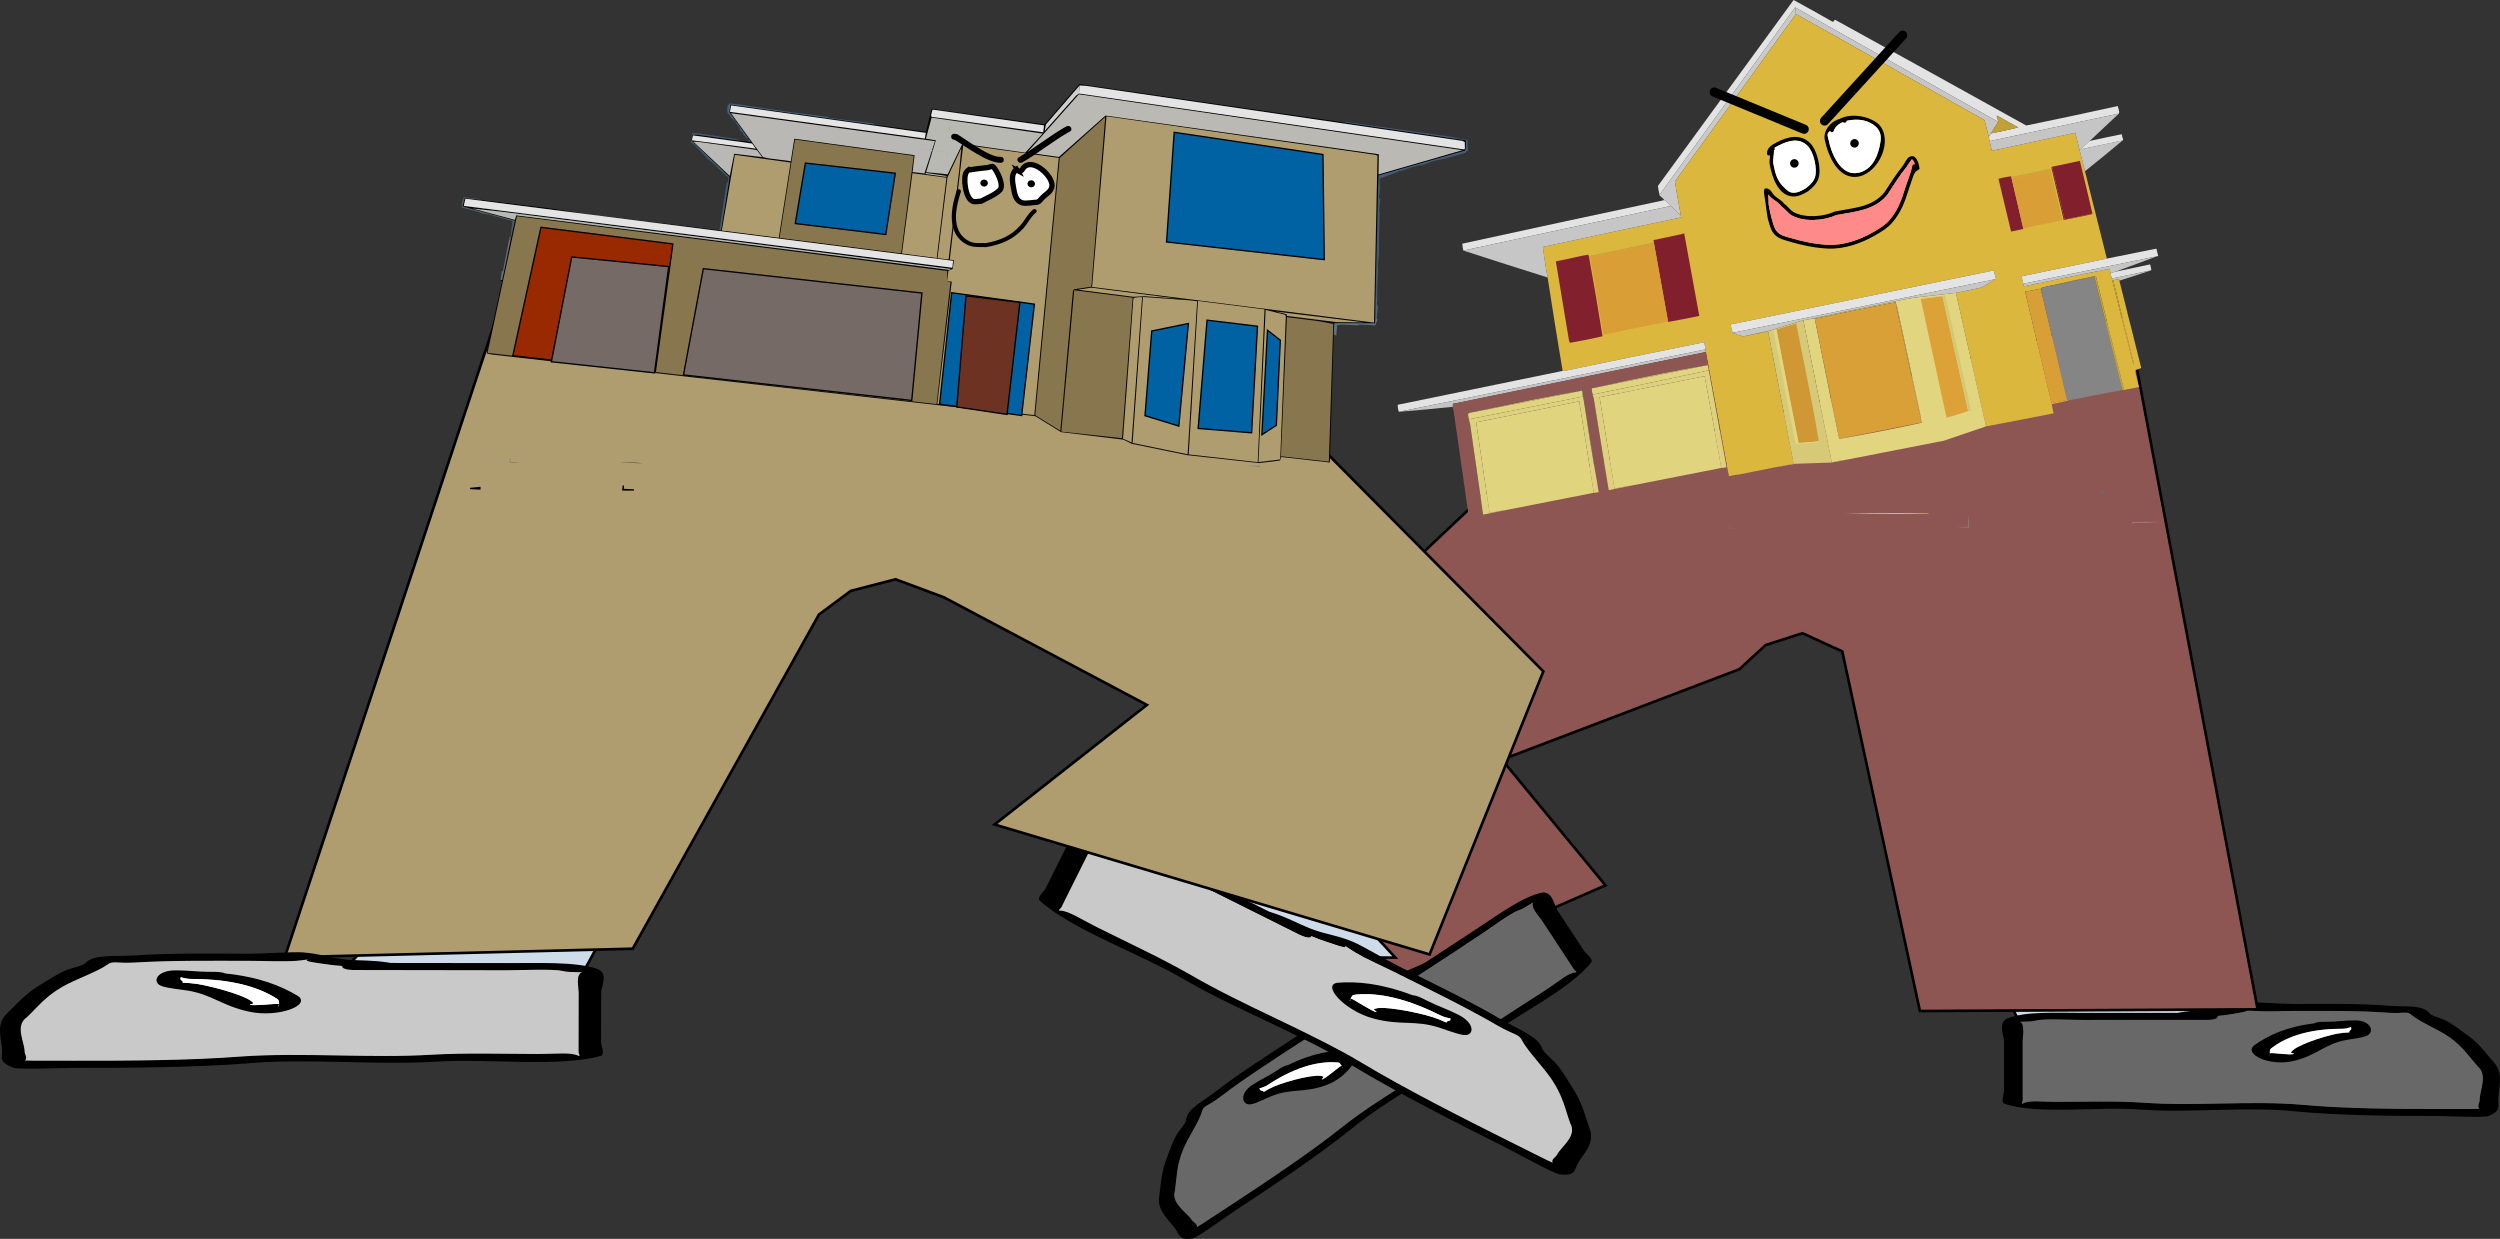 <svg version="1.1" xmlns="http://www.w3.org/2000/svg" xmlns:xlink="http://www.w3.org/1999/xlink" width="938.472" height="465.052" viewBox="0,0,938.472,465.052"><rect x="0" y="0" width="938.472" height="465.052" fill="#333333" stroke="none"/><g transform="translate(172.776,-49.385)"><g data-paper-data="{&quot;isPaintingLayer&quot;:true}" stroke-linejoin="miter" stroke-miterlimit="10" stroke-dasharray="" stroke-dashoffset="0" style="mix-blend-mode: normal"><path d="M584.513,431.691l-13.632,-29.913l64.75,0.265l23.174,29.648z" data-paper-data="{&quot;index&quot;:null}" fill="#cedce9" fill-rule="nonzero" stroke="#000000" stroke-width="1" stroke-linecap="round"/><path d="M664.964,430.137c-1.752,0.328 -3.475,0.515 -5.181,0.651c0.012,0.05 0.018,0.103 0.018,0.158c0,1.335 -3.568,1.335 -3.568,1.335c-15.758,0 -31.515,0 -47.273,0c-4.055,0 -14.145,-0.606 -17.135,0.193c-1.723,0.46 -2.956,0.414 -5.163,0.475c-0.249,0.007 -0.702,0.021 -1.103,0.03c2.134,0.57 1.103,5.84 1.103,7.313c0,6.23 0,12.461 0,18.691c0,1.113 0,2.225 0,3.338c0,0.445 -0.627,1.713 0,1.335c2.387,-1.438 7.046,-0.665 12.487,-0.668c10.725,-0.005 22.207,-0.434 32.74,0.288c19.235,1.44 39.915,-0.86 58.996,0.743c16.071,1.503 35.308,1.639 51.866,1.639c4.162,0 8.325,0 12.487,0c0.626,0 1.61,-0.032 2.628,-0.066c-1.024,-0.685 0.048,-2.341 0.048,-3.272c0,-3.476 3.114,-9.472 -0.709,-12.595c-3.378,-3.792 -5.515,-7.443 -11.025,-11.225c-4.066,-2.79 -10.394,-5.264 -13.758,-8.036c-1.631,-1.652 -3.091,-0.471 -8.402,-0.854c-11.751,-0.846 -23.538,-0.668 -35.678,-0.668c-4.425,0 -9.983,0.336 -14.271,0c-0.905,-0.071 -2.606,-0.335 -3.882,-0.551c2.332,0.674 -2.99,1.327 -5.226,1.745zM608.96,429.61c11.909,0 23.818,0 35.727,0c0.344,-0.064 0.687,-0.129 1.031,-0.193c4.525,-0.847 8.61,-0.622 12.487,-1.001c5.283,-0.517 8.443,-2.256 13.894,-2.67c3.131,-0.238 11.804,0.527 16.243,0.527c12.036,0 24.059,-0.258 35.678,0.668c6.527,0.52 12.043,-0.493 15.095,2.599c0.45,1.175 4.051,1.909 5.935,2.812c2.879,1.381 5.285,3.426 7.512,4.955c5.522,3.79 7.95,7.688 11.412,11.575c3.094,4.097 1.075,9.177 1.075,13.439c0,2.356 0.992,4.017 -3.568,6.008c-1.59,0.694 -16.281,0 -18.731,0c-17.078,0 -37.033,-0.169 -53.596,-1.719c-18.197,-1.99 -39.857,0.692 -58.665,-0.716c-15.157,-1.278 -38.551,2.126 -50.964,-2.239c-1.229,-0.432 0,-3.961 0,-4.673c0,-6.23 0,-12.461 0,-18.691c0,-2.083 -2.454,-7.056 1.269,-8.608c6.496,-2.707 18.653,-2.073 28.165,-2.073z" data-paper-data="{&quot;index&quot;:null}" fill="#000000" fill-rule="nonzero" stroke="none" stroke-width="1" stroke-linecap="butt"/><path d="M659.734,430.723c1.706,-0.135 3.449,-0.325 5.202,-0.653c2.236,-0.418 7.58,-1.071 5.247,-1.746c1.275,0.216 2.991,0.48 3.896,0.551c4.288,0.336 9.896,0.003 14.321,0.003c12.14,0 24.003,-0.16 35.754,0.686c5.311,0.382 6.782,-0.793 8.413,0.859c3.364,2.772 9.719,5.265 13.785,8.056c5.51,3.782 7.654,7.458 11.032,11.251c3.823,3.123 0.692,9.142 0.692,12.618c0,0.93 -1.079,2.591 -0.055,3.276c-1.018,0.035 -2.003,0.067 -2.629,0.067c-4.162,0 -8.332,0.004 -12.494,0.004c-16.557,0 -35.873,-0.112 -51.944,-1.616c-19.081,-1.604 -39.951,0.683 -59.185,-0.756c-10.533,-0.722 -22.048,-0.308 -32.773,-0.303c-5.441,0.003 -10.104,-0.774 -12.491,0.665c-0.627,0.378 -0.003,-0.892 -0.003,-1.337c0,-1.113 -0.006,-2.231 -0.006,-3.343c0,-6.23 -0.007,-12.498 -0.007,-18.728c0,-1.473 1.043,-6.755 -1.092,-7.325c0.4,-0.009 0.854,-0.024 1.103,-0.031c2.207,-0.06 3.443,-0.017 5.166,-0.477c2.991,-0.799 13.089,-0.199 17.144,-0.199c15.758,0 31.599,-0.027 47.357,-0.027c0,0 3.585,-0.002 3.585,-1.337c0,-0.055 -0.006,-0.107 -0.017,-0.158z" data-paper-data="{&quot;noHover&quot;:false,&quot;origItem&quot;:[&quot;Path&quot;,{&quot;applyMatrix&quot;:true,&quot;segments&quot;:[[[579.60736,595.76373],[0.95609,-0.20262],[0.00646,0.07548]],[[579.61718,596],[0,-0.08208],[0,2]],[[577.61718,598],[0,0],[-8.83333,0]],[[551.11718,598],[8.83333,0],[-2.27308,0]],[[541.51161,598.28885],[1.67648,-1.19621],[-0.96568,0.68904]],[[538.61718,599],[1.23739,-0.09027],[-0.13966,0.01019]],[[537.99901,599.04541],[0.22447,-0.0134],[1.19653,0.85421]],[[538.61718,610],[0,-2.20646],[0,9.33333]],[[538.61718,638],[0,-9.33333],[0,1.66667]],[[538.61718,643],[0,-1.66667],[0,0.66667]],[[538.61718,645],[-0.35177,0.56631],[1.33831,-2.15456]],[[545.61718,644],[-3.04994,0.00386],[6.01206,-0.00761]],[[563.97058,644.43107],[-5.90478,-1.08158],[10.78253,2.15651]],[[597.04254,645.54479],[-10.6965,-2.40266],[9.00888,2.25222]],[[626.11718,648],[-9.28168,0],[2.33333,0]],[[633.11718,648],[-2.33333,0],[0.35109,0]],[[634.59021,647.90091],[-0.5707,0.05184],[-0.57412,-1.02596]],[[634.61718,643],[0,1.39387],[0,-5.20707]],[[634.21982,624.13246],[2.14282,4.67827],[-1.8936,-5.6808]],[[628.03948,607.31672],[3.08887,5.66543],[-2.2791,-4.1802]],[[620.32688,595.27881],[1.8857,4.15235],[-0.91417,-2.47477]],[[615.61718,594],[2.9771,0.57275],[-6.58756,-1.26734]],[[595.61718,593],[6.8054,0],[-2.48058,0]],[[587.61718,593],[2.40395,0.50364],[-0.50743,-0.10631]],[[585.44122,592.1748],[0.71481,0.32365],[1.30749,1.01011]],[[582.51161,594.78885],[1.25365,-0.62682],[-0.98239,0.4912]]],&quot;closed&quot;:true}],&quot;index&quot;:null}" fill="#686868" fill-rule="nonzero" stroke="none" stroke-width="1" stroke-linecap="butt"/><path d="M709.75,435.618c0,-0.155 -0.049,-0.414 -0.097,-0.669c-0.184,0.103 -0.458,0.191 -0.81,0.266c-1.057,0.402 -2.661,0.402 -2.661,0.402c-13.59,0 -21.439,3.544 -26.243,7.273c-0.565,0.423 -0.515,0.933 -0.515,1.406c0,0.135 -0.034,0.348 -0.072,0.57c0.036,-0.071 0.126,-0.13 0.308,-0.167c0.807,-0.166 7.822,0.85 8.683,0.265c0.259,-0.176 -1.269,-0.209 -1.185,-0.407c1.036,-2.435 12.026,-6.118 17.428,-7.129c1.401,-0.262 2.978,-0.394 4.546,-0.454c-0.613,-0.357 0.617,-0.904 0.617,-1.355zM679.333,444.976c-0.081,0.475 -0.153,0.928 0.091,0.655c0.166,-0.187 -0.074,-0.449 -0.091,-0.655zM673.557,441.696c5.099,-3.597 11.881,-6.877 22.449,-8.168c0.993,-0.581 3.041,-0.581 3.041,-0.581h1.784c4.039,0 6.176,-0.527 10.515,-0.527c6.025,0 7.422,4.483 4.271,5.796c-1.988,0.829 -5.178,1.1 -7.839,1.598c-7.878,1.474 -10.802,5.71 -19.434,7.818c-9.15,2.234 -19.223,-2.617 -14.786,-5.937z" data-paper-data="{&quot;index&quot;:null}" fill="#000000" fill-rule="nonzero" stroke="none" stroke-width="1" stroke-linecap="butt"/><path d="M709.785,434.904c0.047,0.255 0.105,0.518 0.105,0.672c0,0.451 -1.215,1.006 -0.602,1.364c-1.568,0.06 -3.154,0.187 -4.555,0.449c-5.402,1.011 -16.445,4.675 -17.481,7.11c-0.084,0.198 1.274,0.348 1.015,0.524c-0.861,0.584 -7.937,-0.449 -8.744,-0.283c-0.183,0.038 -0.272,0.096 -0.307,0.168c0.038,-0.221 0.065,-0.438 0.065,-0.573c0,-0.473 -0.065,-0.992 0.5,-1.415c4.804,-3.728 12.937,-7.351 26.526,-7.351c0,0 1.611,0.003 2.668,-0.399c0.353,-0.075 0.627,-0.163 0.81,-0.266z" data-paper-data="{&quot;noHover&quot;:false,&quot;origItem&quot;:[&quot;Path&quot;,{&quot;applyMatrix&quot;:true,&quot;segments&quot;:[[[607.563,601.99816],[0.02649,0.38155],[-0.10299,0.15484]],[[607.10872,602.39727],[0.1976,-0.11227],[-0.59254,0.60273]],[[605.61718,603],[0,0],[-7.618,0]],[[590.90604,613.89443],[2.69308,-5.58508],[-0.31682,0.63364]],[[590.61718,616],[0,-0.70843],[0,0.20156]],[[590.57685,616.85325],[0.02106,-0.33136],[0.02013,-0.10671]],[[590.74964,616.60263],[-0.10238,0.05628],[0.45234,-0.24865]],[[595.61718,617],[-0.48256,0.87548],[0.14503,-0.26312]],[[594.95308,616.3906],[-0.04725,0.29671],[0.58086,-3.64773]],[[604.72276,605.71115],[-3.02833,1.51416],[0.78545,-0.39273]],[[607.27135,605.03032],[-0.87898,0.0905],[-0.34365,-0.53523]],[[607.61718,603],[0,0.6759],[0,-0.23192]]],&quot;closed&quot;:true}],&quot;index&quot;:null}" fill="#ffffff" fill-rule="nonzero" stroke="none" stroke-width="1" stroke-linecap="butt"/><path d="M340.795,427.285l3.114,-37.501l53.995,-35.737l5.009,32.489z" fill="#cedce9" fill-rule="nonzero" stroke="#000000" stroke-width="1" stroke-linecap="round"/><path d="M378.902,240.317v-3.823l246.643,-69.12l49.162,260.896l-126.773,0.637l-29.144,-134.994l-14.94,-6.832l-13.823,4.446l-9.869,9.08l-89.12,33.949l38.857,47.164l-115.06,50.372l-30.246,-102.837z" fill="#8d5653" fill-rule="nonzero" stroke="#000000" stroke-width="1" stroke-linecap="round"/><path d="M638.324,245.303c-3.421,0.188 -6.873,0.251 -10.36,0.188c0,0.251 0,0.502 0,0.753c-0.179,-0.267 -0.241,-0.581 -0.188,-0.942c3.517,0 7.032,0 10.548,0z" fill="#a7a7a7" fill-rule="evenodd" stroke="none" stroke-width="1" stroke-linecap="butt"/><path d="M566.18,242.666c0.186,1.535 0.251,3.105 0.188,4.709c-1.541,0.061 -3.048,-0.002 -4.521,-0.188c1.445,0 2.888,0 4.332,0c0,-1.507 0,-3.014 0,-4.521z" fill="#8e8e8e" fill-rule="evenodd" stroke="none" stroke-width="1" stroke-linecap="butt"/><path d="M515.698,246.245c-1.417,0.061 -2.797,-0.002 -4.144,-0.188c1.347,0.187 2.728,0.25 4.144,0.188c0,-1.193 0,-2.386 0,-3.579c0,1.193 0,2.386 0,3.579z" fill="#7f7f7f" fill-rule="evenodd" stroke="none" stroke-width="1" stroke-linecap="butt"/><path d="M622.647,92.008c-16.189,3.424 -32.372,6.876 -48.549,10.354c-0.106,-0.527 -0.211,-1.055 -0.317,-1.582c0.241,-0.467 0.533,-0.905 0.876,-1.314c3.412,-0.664 6.807,-1.407 10.184,-2.229c-2.612,-1.46 -5.225,-2.919 -7.837,-4.379c-0.118,-0.063 -0.195,-0.027 -0.231,0.11c0.262,0.699 0.448,1.421 0.56,2.166c-25.376,-14.238 -50.721,-28.526 -76.037,-42.864c-0.074,-0.115 -0.158,-0.119 -0.256,-0.012c-16.933,23.407 -33.866,46.815 -50.799,70.222c-0.091,-0.145 -0.144,-0.304 -0.158,-0.475c-0.208,-0.93 -0.374,-1.867 -0.5,-2.811c16.982,-23.269 33.963,-46.539 50.945,-69.808c4.894,2.664 9.763,5.38 14.604,8.149c0.138,0.057 0.26,0.032 0.365,-0.073c0.142,-0.268 0.33,-0.495 0.56,-0.682c23.959,13.188 47.893,26.429 71.801,39.725c11.469,-2.351 22.918,-4.791 34.349,-7.321c0.167,0.598 0.33,1.198 0.487,1.801c0.073,0.376 0.056,0.717 -0.048,1.022z" fill="#e3e3e3" fill-rule="evenodd" stroke="none" stroke-width="1" stroke-linecap="butt"/><path d="M501.297,52.269c-0.035,0.786 -0.002,1.581 0.098,2.385c-15.118,20.973 -30.262,41.934 -45.434,62.883c0.703,4.287 1.455,8.566 2.254,12.837c-1.282,-1.197 -2.54,-2.421 -3.773,-3.674c-0.711,-0.738 -1.444,-1.455 -2.203,-2.153c-0.375,0.012 -0.744,0.065 -1.107,0.158c0.239,-0.151 0.511,-0.269 0.815,-0.353c-0.544,-0.503 -1.087,-1.006 -1.631,-1.508c-0.253,-0.252 -0.329,-0.532 -0.231,-0.84c0.014,0.171 0.067,0.329 0.158,0.475c16.933,-23.407 33.866,-46.815 50.799,-70.222c0.098,-0.107 0.182,-0.103 0.256,0.012z" fill="#cacaca" fill-rule="evenodd" stroke="none" stroke-width="1" stroke-linecap="butt"/><path d="M501.297,52.269c25.315,14.338 50.66,28.626 76.037,42.864c-0.944,1.416 -1.836,2.861 -2.676,4.332c-0.343,0.41 -0.635,0.848 -0.876,1.314c-0.53,-2.085 -1.053,-4.173 -1.571,-6.266c-23.584,-13.337 -47.189,-26.623 -70.816,-39.86c-0.1,-0.804 -0.133,-1.599 -0.098,-2.385z" fill="#c7c6c6" fill-rule="evenodd" stroke="none" stroke-width="1" stroke-linecap="butt"/><path d="M501.395,54.654c23.627,13.236 47.232,26.523 70.816,39.86c0.518,2.093 1.041,4.182 1.571,6.266c0.106,0.527 0.211,1.055 0.317,1.582c0.295,1.206 0.578,2.415 0.853,3.626c10.436,-2.243 20.868,-4.5 31.295,-6.772c1.251,4.808 2.469,9.626 3.654,14.455c2.736,10.926 5.473,21.853 8.209,32.779c-10.679,2.243 -21.37,4.469 -32.074,6.675c0.285,0.91 0.513,1.834 0.682,2.774c0.065,0.325 0.13,0.649 0.195,0.973c10.726,-2.262 21.465,-4.455 32.22,-6.578c0.114,0.568 0.227,1.135 0.341,1.703c0.188,0.636 0.358,1.277 0.511,1.922c0.041,0.203 0.081,0.405 0.122,0.608c2.636,10.438 5.254,20.882 7.855,31.331c0.062,0.17 0.155,0.32 0.28,0.45c-0.004,-0.231 -0.008,-0.463 -0.012,-0.694c-2.637,-10.332 -5.215,-20.679 -7.734,-31.039c0.122,-0.024 0.243,-0.049 0.365,-0.073c0.611,-0.142 1.227,-0.224 1.85,-0.244c0.032,0.162 0.065,0.325 0.097,0.487c1.418,5.75 2.865,11.493 4.336,17.229c1.279,5.186 2.57,10.369 3.873,15.55c-0.758,0.248 -1.504,0.524 -2.239,0.828c0.045,0.434 0.089,0.868 0.134,1.302c0.416,1.668 0.835,3.335 1.254,5.001c-1.865,0.373 -3.732,0.747 -5.597,1.121c-3.622,-14.239 -7.153,-28.507 -10.596,-42.805c-5.457,1.088 -10.876,2.257 -16.256,3.508c-1.349,0.228 -2.679,0.536 -3.991,0.926c-0.321,0.192 -0.434,0.468 -0.341,0.828c-0.139,-0.108 -0.213,-0.261 -0.219,-0.462c-1.907,0.382 -3.812,0.763 -5.719,1.145c3.271,13.943 6.568,27.879 9.89,41.808c1.947,-0.39 3.894,-0.78 5.84,-1.169c0.238,-0.01 0.458,0.03 0.657,0.122c-2.104,0.548 -4.246,1.018 -6.425,1.413c0.269,1.16 0.5,2.316 0.694,3.468c-8.44,1.666 -16.889,3.294 -25.345,4.885c-3.76,-16.712 -7.527,-33.422 -11.303,-50.131c3.209,-0.621 6.409,-1.283 9.6,-1.986c1.738,-0.986 3.429,-2.02 5.073,-3.104c0.122,-0.024 0.243,-0.049 0.365,-0.073c-0.317,-1.072 -0.577,-2.159 -0.779,-3.261c-32.938,6.787 -65.879,13.552 -98.826,20.294c0.175,1.085 0.428,2.131 0.755,3.139c1.272,0.558 2.586,1.012 3.943,1.362c3.123,-0.625 6.246,-1.251 9.369,-1.876c3.175,16.534 6.359,33.065 9.551,49.596c-2.474,0.495 -4.949,0.991 -7.422,1.486c-4.299,0.861 -8.599,1.722 -12.898,2.583c-1.301,0.135 -2.606,0.353 -3.918,0.658c-0.114,-0.568 -0.227,-1.135 -0.341,-1.703c-0.114,-0.568 -0.227,-1.135 -0.341,-1.703c-2.662,-14.4 -5.334,-28.799 -8.016,-43.195c-0.095,-0.333 -0.119,-0.666 -0.073,-0.998c-0.179,-0.892 -0.357,-1.785 -0.536,-2.677c-17.559,3.541 -35.104,7.139 -52.637,10.793c-0.188,0.036 -0.358,0.029 -0.511,-0.024c-1.953,-11.684 -3.83,-23.374 -5.63,-35.068c-0.707,-3.815 -1.304,-7.64 -1.791,-11.474c17.301,-3.763 34.615,-7.462 51.944,-11.097c-0.041,-0.203 -0.081,-0.406 -0.122,-0.608c-0.799,-4.271 -1.551,-8.55 -2.254,-12.837c15.172,-20.95 30.316,-41.911 45.434,-62.883z" fill="#dbb73e" fill-rule="evenodd" stroke="none" stroke-width="1" stroke-linecap="butt"/><path d="M574.657,99.465c0.84,-1.472 1.732,-2.916 2.676,-4.332c-0.112,-0.745 -0.299,-1.467 -0.56,-2.166c0.036,-0.136 0.113,-0.173 0.231,-0.11c2.612,1.46 5.225,2.919 7.837,4.379c-3.378,0.822 -6.773,1.565 -10.184,2.229z" fill="#bfa138" fill-rule="evenodd" stroke="none" stroke-width="1" stroke-linecap="butt"/><path d="M451.131,124.705c0.363,-0.094 0.733,-0.146 1.107,-0.158c0.759,0.698 1.492,1.416 2.203,2.153c-25.96,5.606 -51.926,11.185 -77.897,16.736c-0.193,-0.852 -0.323,-1.712 -0.39,-2.58c24.975,-5.457 49.968,-10.841 74.977,-16.152z" fill="#e3e3e3" fill-rule="evenodd" stroke="none" stroke-width="1" stroke-linecap="butt"/><path d="M622.647,92.008c-3.632,3.459 -7.289,6.891 -10.973,10.297c-1.163,1.022 -2.302,2.073 -3.419,3.152c5.257,-1.111 10.517,-2.228 15.781,-3.35c-4.661,3.908 -9.373,7.762 -14.137,11.563c-1.185,-4.829 -2.402,-9.647 -3.654,-14.455c-10.428,2.272 -20.859,4.53 -31.295,6.772c-0.274,-1.211 -0.558,-2.42 -0.853,-3.626c16.177,-3.478 32.36,-6.929 48.549,-10.354z" fill="#c5c5c5" fill-rule="evenodd" stroke="none" stroke-width="1" stroke-linecap="butt"/><path d="M454.441,126.7c1.233,1.253 2.491,2.477 3.773,3.674c0.041,0.203 0.081,0.406 0.122,0.608c-17.328,3.635 -34.643,7.334 -51.944,11.097c0.488,3.834 1.085,7.659 1.791,11.474c-10.571,-3.321 -21.118,-6.694 -31.64,-10.117c25.972,-5.552 51.937,-11.13 77.897,-16.736z" fill="#c6c6c6" fill-rule="evenodd" stroke="none" stroke-width="1" stroke-linecap="butt"/><path d="M624.037,102.107c-5.264,1.122 -10.524,2.238 -15.781,3.35c1.117,-1.079 2.255,-2.13 3.419,-3.152c3.998,-0.89 8.005,-1.735 12.022,-2.534c0.109,0.679 0.284,1.34 0.524,1.983c0.012,0.172 -0.05,0.289 -0.182,0.353z" fill="#e3e3e3" fill-rule="evenodd" stroke="none" stroke-width="1" stroke-linecap="butt"/><path d="M458.216,137.334c0.397,-0.204 0.836,-0.334 1.314,-0.39c0.166,0.624 0.247,1.241 0.244,1.85c-0.114,-0.568 -0.227,-1.136 -0.341,-1.703c-0.405,0.081 -0.812,0.163 -1.217,0.244z" fill="#ac682b" fill-rule="evenodd" stroke="none" stroke-width="1" stroke-linecap="butt"/><path d="M458.216,137.334c0.405,-0.081 0.812,-0.163 1.217,-0.244c0.114,0.568 0.227,1.136 0.341,1.703c1.793,9.724 3.572,19.45 5.336,29.178c-3.849,0.792 -7.706,1.543 -11.571,2.254c-0.077,-0.033 -0.13,-0.086 -0.158,-0.158c-1.843,-10.178 -3.67,-20.358 -5.482,-30.541c3.433,-0.763 6.872,-1.494 10.318,-2.193z" fill="#821f2d" fill-rule="evenodd" stroke="none" stroke-width="1" stroke-linecap="butt"/><path d="M423.587,145.154c0.049,0.243 0.097,0.487 0.146,0.73c1.796,9.895 3.486,19.808 5.069,29.738c-4.079,0.931 -8.176,1.751 -12.289,2.461c-0.105,-0.316 -0.211,-0.633 -0.317,-0.949c-1.612,-9.885 -3.253,-19.765 -4.923,-29.641c3.269,-0.638 6.526,-1.332 9.771,-2.083c0.754,-0.13 1.509,-0.26 2.263,-0.39c0.084,0.074 0.177,0.119 0.28,0.134z" fill="#82202d" fill-rule="evenodd" stroke="none" stroke-width="1" stroke-linecap="butt"/><path d="M423.587,145.154c0.127,0.064 0.192,0.178 0.195,0.341c8.068,-1.637 16.123,-3.334 24.165,-5.092c0.024,0.122 0.049,0.243 0.073,0.365c-7.968,1.707 -15.942,3.388 -23.922,5.043c-0.131,-0.116 -0.252,-0.092 -0.365,0.073c-0.049,-0.243 -0.097,-0.487 -0.146,-0.73z" fill="#c09f35" fill-rule="evenodd" stroke="none" stroke-width="1" stroke-linecap="butt"/><path d="M447.898,139.527c1.812,10.183 3.64,20.363 5.482,30.541c-8.114,1.614 -16.218,3.279 -24.311,4.994c-1.665,-9.749 -3.322,-19.5 -4.971,-29.251c7.979,-1.655 15.953,-3.336 23.922,-5.043c-0.024,-0.122 -0.049,-0.243 -0.073,-0.365c-0.099,-0.304 -0.115,-0.596 -0.049,-0.876z" fill="#d99f36" fill-rule="evenodd" stroke="none" stroke-width="1" stroke-linecap="butt"/><path d="M612.702,129.561c-3.48,0.743 -6.959,1.482 -10.44,2.217c-1.587,-6.6 -3.163,-13.203 -4.726,-19.809c3.49,-0.693 6.97,-1.432 10.44,-2.217c1.632,6.629 3.207,13.232 4.726,19.809z" fill="#811f2d" fill-rule="evenodd" stroke="none" stroke-width="1" stroke-linecap="butt"/><path d="M597.536,111.969c1.563,6.606 3.138,13.209 4.726,19.809c3.481,-0.735 6.96,-1.474 10.44,-2.217c-0.034,0.098 -0.102,0.175 -0.207,0.231c-3.516,0.767 -7.041,1.494 -10.574,2.18c-1.567,-6.564 -3.114,-13.131 -4.64,-19.699c0.065,-0.124 0.15,-0.226 0.255,-0.304z" fill="#751b28" fill-rule="evenodd" stroke="none" stroke-width="1" stroke-linecap="butt"/><path d="M582.181,115.55c1.514,6.531 3.032,13.061 4.555,19.59c-0.034,0.098 -0.102,0.175 -0.207,0.231c-1.448,0.353 -2.904,0.666 -4.368,0.938c-1.607,-6.593 -3.183,-13.196 -4.726,-19.809c1.578,-0.439 3.159,-0.756 4.745,-0.95z" fill="#811f2d" fill-rule="evenodd" stroke="none" stroke-width="1" stroke-linecap="butt"/><path d="M600.948,132.168c-1.511,-6.284 -3.063,-12.554 -4.652,-18.811c-4.64,0.839 -9.264,1.765 -13.871,2.777c-0.024,-0.122 -0.049,-0.243 -0.073,-0.365c4.827,-0.966 9.646,-1.973 14.455,-3.021c1.55,6.439 3.093,12.88 4.628,19.322c-0.162,0.032 -0.325,0.065 -0.487,0.097z" fill="#c6a536" fill-rule="evenodd" stroke="none" stroke-width="1" stroke-linecap="butt"/><path d="M582.181,115.55c0.111,0.021 0.167,0.094 0.17,0.219c0.024,0.122 0.049,0.243 0.073,0.365c4.608,-1.013 9.231,-1.938 13.871,-2.777c1.589,6.257 3.141,12.527 4.652,18.811c-4.751,0.931 -9.488,1.922 -14.212,2.972c-1.524,-6.529 -3.041,-13.059 -4.555,-19.59z" fill="#d99f36" fill-rule="evenodd" stroke="none" stroke-width="1" stroke-linecap="butt"/><path d="M576.13,154.222c-32.826,6.712 -65.654,13.412 -98.485,20.099c-0.327,-1.008 -0.58,-2.054 -0.755,-3.139c32.946,-6.743 65.888,-13.507 98.826,-20.294c0.203,1.101 0.462,2.188 0.779,3.261c-0.122,0.024 -0.243,0.049 -0.365,0.073z" fill="#e4e4e4" fill-rule="evenodd" stroke="none" stroke-width="1" stroke-linecap="butt"/><path d="M576.13,154.222c-1.645,1.084 -3.336,2.118 -5.073,3.104c-3.192,0.702 -6.391,1.365 -9.6,1.986c-5.195,0.595 -10.391,1.192 -15.587,1.792c-2.404,0.418 -4.802,0.877 -7.191,1.377c-11.611,2.371 -23.195,4.773 -34.751,7.211c-4.063,1.215 -8.115,2.469 -12.155,3.763c-3.424,0.707 -6.818,1.45 -10.184,2.229c-1.357,-0.35 -2.671,-0.804 -3.943,-1.362c32.831,-6.688 65.659,-13.387 98.485,-20.099z" fill="#c5c6c5" fill-rule="evenodd" stroke="none" stroke-width="1" stroke-linecap="butt"/><path d="M618.108,146.449c6.206,-1.243 12.411,-2.485 18.617,-3.728c0.19,0.934 0.418,1.859 0.682,2.774c-0.162,0.032 -0.325,0.065 -0.487,0.097c-16.743,3.402 -33.478,6.837 -50.204,10.305c-0.169,-0.941 -0.397,-1.864 -0.682,-2.774c10.704,-2.207 21.395,-4.432 32.074,-6.675z" fill="#e4e4e4" fill-rule="evenodd" stroke="none" stroke-width="1" stroke-linecap="butt"/><path d="M538.678,162.48c2.389,-0.5 4.787,-0.958 7.191,-1.377c5.196,-0.6 10.392,-1.197 15.587,-1.792c3.776,16.709 7.543,33.419 11.303,50.131c-5.278,1.824 -10.57,3.621 -15.878,5.394c-12.096,2.37 -24.194,4.729 -36.296,7.078c-1.909,0.256 -3.824,0.597 -5.743,1.023c-3.557,-17.765 -7.114,-35.53 -10.671,-53.294c1.45,-0.373 2.885,-0.575 4.307,-0.609c0.788,3.934 1.576,7.869 2.363,11.803c2.189,11.141 4.454,22.246 6.797,33.315c6.342,-1.084 12.686,-2.269 19.03,-3.557c3.996,-0.8 7.962,-1.636 11.9,-2.509c-0.154,-1.192 -0.353,-2.396 -0.597,-3.614c-2.711,-12.556 -5.416,-25.113 -8.112,-37.671c-0.284,-1.493 -0.678,-2.933 -1.181,-4.319z" fill="#e2d57f" fill-rule="evenodd" stroke="none" stroke-width="1" stroke-linecap="butt"/><path d="M503.927,169.692c0.082,-0.016 0.162,-0.032 0.243,-0.049c3.557,17.765 7.114,35.53 10.671,53.294c1.919,-0.426 3.834,-0.768 5.743,-1.023c-1.943,0.41 -3.894,0.78 -5.853,1.109c-4.567,0.167 -9.134,0.322 -13.701,0.465c-2.662,0.511 -5.309,0.978 -7.946,1.401c2.474,-0.495 4.949,-0.991 7.422,-1.486c-3.192,-16.531 -6.376,-33.062 -9.551,-49.596c-3.123,0.625 -6.246,1.251 -9.369,1.876c3.366,-0.779 6.761,-1.522 10.184,-2.229c4.04,-1.294 8.092,-2.548 12.155,-3.763z" fill="#d6c978" fill-rule="evenodd" stroke="none" stroke-width="1" stroke-linecap="butt"/><path d="M538.678,162.48c0.503,1.386 0.897,2.826 1.181,4.319c2.697,12.558 5.401,25.115 8.112,37.671c0.244,1.218 0.443,2.422 0.597,3.614c-0.008,-0.04 -0.016,-0.082 -0.024,-0.122c-3.266,-15.039 -6.53,-30.078 -9.793,-45.118c-10.108,1.986 -20.199,4.048 -30.273,6.188c-1.422,0.034 -2.857,0.237 -4.307,0.609c-0.082,0.016 -0.162,0.032 -0.243,0.049c11.556,-2.438 23.139,-4.841 34.751,-7.211z" fill="#d0c479" fill-rule="evenodd" stroke="none" stroke-width="1" stroke-linecap="butt"/><path d="M548.544,207.963c-7.609,1.56 -15.234,3.087 -22.875,4.58c-2.681,0.41 -5.365,0.906 -8.055,1.486c-2.181,-11.101 -4.438,-22.166 -6.773,-33.193c-0.788,-3.934 -1.576,-7.869 -2.363,-11.803c10.074,-2.14 20.165,-4.202 30.273,-6.188c3.263,15.039 6.528,30.079 9.793,45.118z" fill="#d9a037" fill-rule="evenodd" stroke="none" stroke-width="1" stroke-linecap="butt"/><path d="M509.972,215.053c-2.528,0.257 -5.058,0.469 -7.593,0.634c-2.82,-14.209 -5.581,-28.421 -8.284,-42.636c2.466,-0.747 4.931,-1.494 7.398,-2.241c1.994,9.852 3.947,19.712 5.859,29.58c1.003,4.906 1.876,9.793 2.619,14.662z" fill="#cf9834" fill-rule="evenodd" stroke="none" stroke-width="1" stroke-linecap="butt"/><path d="M467.498,180.529c-38.378,7.849 -76.762,15.661 -115.155,23.437c-0.324,-0.836 -0.458,-1.716 -0.402,-2.64c20.622,-4.246 41.246,-8.481 61.873,-12.705c0.153,0.053 0.323,0.061 0.511,0.024c17.533,-3.654 35.079,-7.252 52.637,-10.793c0.179,0.892 0.357,1.785 0.536,2.677z" fill="#e3e3e3" fill-rule="evenodd" stroke="none" stroke-width="1" stroke-linecap="butt"/><path d="M548.242,161.578c2.719,-0.319 5.436,-0.653 8.152,-1c3.21,14.376 6.426,28.75 9.647,43.122c-2.681,0.881 -5.383,1.718 -8.103,2.508c-3.238,-14.876 -6.47,-29.752 -9.696,-44.631z" fill="#dca238" fill-rule="evenodd" stroke="none" stroke-width="1" stroke-linecap="butt"/><path d="M494.096,173.052c2.703,14.215 5.464,28.426 8.284,42.636c2.535,-0.166 5.065,-0.378 7.593,-0.634c0.361,0.117 0.366,0.243 0.012,0.377c-2.893,0.195 -5.786,0.394 -8.676,0.598c-2.823,-14.242 -5.633,-28.486 -8.43,-42.733c0.405,-0.081 0.812,-0.163 1.217,-0.244z" fill="#e4d680" fill-rule="evenodd" stroke="none" stroke-width="1" stroke-linecap="butt"/><path d="M548.242,161.578c0.224,-0.128 0.479,-0.223 0.767,-0.28c2.826,-0.348 5.654,-0.661 8.481,-0.939c3.306,14.396 6.529,28.81 9.671,43.244c-0.373,0.105 -0.746,0.137 -1.119,0.098c-3.221,-14.372 -6.437,-28.746 -9.647,-43.122c-2.716,0.346 -5.433,0.68 -8.152,1z" fill="#d4c878" fill-rule="evenodd" stroke="none" stroke-width="1" stroke-linecap="butt"/><path d="M636.92,145.593c-5.183,1.924 -10.366,3.847 -15.55,5.771c-0.664,0.135 -1.296,0.346 -1.898,0.633c-0.114,-0.568 -0.227,-1.135 -0.341,-1.703c-10.755,2.123 -21.494,4.316 -32.22,6.578c-0.065,-0.325 -0.13,-0.649 -0.195,-0.973c16.726,-3.468 33.461,-6.904 50.204,-10.305z" fill="#c5c5c5" fill-rule="evenodd" stroke="none" stroke-width="1" stroke-linecap="butt"/><path d="M467.498,180.529c-0.046,0.332 -0.021,0.665 0.073,0.998c-31.658,6.438 -63.306,12.923 -94.944,19.454c-0.049,0.354 -0.02,0.706 0.085,1.059c-0.122,0.024 -0.243,0.049 -0.365,0.073c-6.677,0.71 -13.345,1.328 -20.004,1.854c38.392,-7.776 76.777,-15.588 115.155,-23.437z" fill="#c5c4c4" fill-rule="evenodd" stroke="none" stroke-width="1" stroke-linecap="butt"/><path d="M467.571,181.527c2.683,14.396 5.354,28.795 8.016,43.195c-0.082,0.016 -0.162,0.032 -0.243,0.049c-2.201,-12.13 -4.419,-24.257 -6.652,-36.382c-0.13,-0.649 -0.26,-1.298 -0.39,-1.947c-5.609,0.955 -11.242,1.998 -16.901,3.131c-8.912,1.767 -17.798,3.631 -26.659,5.591c0.029,0.771 0.143,1.551 0.341,2.336c0.072,0.434 0.198,0.851 0.378,1.253c1.842,11.545 3.731,23.085 5.666,34.617c-1.224,0.407 -2.481,0.659 -3.772,0.755c-0.436,-2.822 -0.915,-5.637 -1.438,-8.444c-1.139,-7.385 -2.325,-14.784 -3.558,-22.194c-0.368,-2.246 -0.734,-4.494 -1.097,-6.741c-0.049,-0.243 -0.097,-0.487 -0.146,-0.73c-6.298,1.093 -12.621,2.274 -18.969,3.545c-7.847,1.581 -15.687,3.193 -23.52,4.836c-0.237,0.161 -0.338,0.392 -0.304,0.694c0.053,0.578 0.146,1.15 0.28,1.716c0.119,0.569 0.273,1.129 0.463,1.679c1.611,11.361 3.252,22.718 4.924,34.07c-1.763,0.438 -3.547,0.795 -5.354,1.072c-0.586,-3.725 -1.122,-7.456 -1.609,-11.194c-1.42,-9.715 -2.818,-19.433 -4.192,-29.154c-0.099,-0.436 -0.261,-0.825 -0.487,-1.168c0.122,-0.024 0.243,-0.049 0.365,-0.073c-0.106,-0.352 -0.134,-0.705 -0.085,-1.059c31.638,-6.531 63.286,-13.016 94.944,-19.454z" fill="#8d5653" fill-rule="evenodd" stroke="none" stroke-width="1" stroke-linecap="butt"/><path d="M634.804,150.826c-4.93,1.078 -9.87,2.109 -14.82,3.094c-0.153,-0.645 -0.323,-1.287 -0.511,-1.922c0.602,-0.288 1.234,-0.498 1.898,-0.633c4.338,-0.881 8.67,-1.79 12.995,-2.729c0.22,0.738 0.366,1.468 0.439,2.19z" fill="#e2e2e2" fill-rule="evenodd" stroke="none" stroke-width="1" stroke-linecap="butt"/><path d="M623.936,195.778c-6.692,1.246 -13.392,2.546 -20.101,3.898c-0.199,-0.092 -0.419,-0.131 -0.657,-0.122c-3.225,-13.783 -6.49,-27.556 -9.792,-41.321c-0.094,-0.36 0.02,-0.635 0.341,-0.828c1.312,-0.389 2.642,-0.697 3.991,-0.926c5.242,-1.01 10.466,-2.099 15.672,-3.265c3.502,14.191 7.017,28.378 10.547,42.562z" fill="#858585" fill-rule="evenodd" stroke="none" stroke-width="1" stroke-linecap="butt"/><path d="M624.569,195.778c-0.21,-0.026 -0.42,-0.026 -0.633,0c-3.53,-14.184 -7.045,-28.372 -10.547,-42.562c-5.206,1.165 -10.43,2.254 -15.672,3.265c5.38,-1.251 10.799,-2.42 16.256,-3.508c3.443,14.299 6.974,28.567 10.596,42.805z" fill="#c1a43c" fill-rule="evenodd" stroke="none" stroke-width="1" stroke-linecap="butt"/><path d="M593.385,158.234c3.303,13.765 6.567,27.538 9.792,41.321c-1.947,0.39 -3.894,0.78 -5.84,1.169c-3.322,-13.929 -6.618,-27.865 -9.89,-41.808c1.907,-0.382 3.812,-0.763 5.719,-1.145c0.006,0.201 0.08,0.355 0.219,0.462z" fill="#d99f37" fill-rule="evenodd" stroke="none" stroke-width="1" stroke-linecap="butt"/><path d="M634.804,150.826c-3.966,1.353 -7.964,2.66 -11.997,3.921c-0.032,-0.162 -0.065,-0.325 -0.097,-0.487c-0.623,0.02 -1.239,0.101 -1.85,0.244c-0.238,-0.074 -0.489,-0.065 -0.754,0.025c-0.041,-0.203 -0.081,-0.405 -0.122,-0.608c4.95,-0.985 9.89,-2.016 14.82,-3.094z" fill="#c2c2c2" fill-rule="evenodd" stroke="none" stroke-width="1" stroke-linecap="butt"/><path d="M620.106,154.529c0.265,-0.09 0.517,-0.098 0.754,-0.025c-0.122,0.024 -0.243,0.049 -0.365,0.073c2.519,10.36 5.097,20.708 7.734,31.039c0.004,0.231 0.008,0.463 0.012,0.694c-0.125,-0.131 -0.218,-0.28 -0.28,-0.45c-2.601,-10.449 -5.22,-20.893 -7.855,-31.331z" fill="#d0ae3a" fill-rule="evenodd" stroke="none" stroke-width="1" stroke-linecap="butt"/><path d="M468.302,186.443c-14.54,2.918 -29.06,5.825 -43.56,8.722c8.861,-1.96 17.748,-3.824 26.659,-5.591c5.659,-1.133 11.292,-2.176 16.901,-3.131z" fill="#eddc86" fill-rule="evenodd" stroke="none" stroke-width="1" stroke-linecap="butt"/><path d="M421.116,196.018c-14.167,2.879 -28.331,5.673 -42.49,8.381c7.833,-1.643 15.674,-3.255 23.52,-4.836c6.348,-1.271 12.671,-2.452 18.969,-3.545z" fill="#eddc86" fill-rule="evenodd" stroke="none" stroke-width="1" stroke-linecap="butt"/><path d="M424.742,195.165c14.5,-2.897 29.02,-5.804 43.56,-8.722c0.13,0.649 0.26,1.298 0.39,1.947c-14.489,3.139 -29.026,6.176 -43.609,9.112c-0.198,-0.785 -0.312,-1.565 -0.341,-2.336z" fill="#e1d47e" fill-rule="evenodd" stroke="none" stroke-width="1" stroke-linecap="butt"/><path d="M378.626,204.399c14.159,-2.708 28.322,-5.503 42.49,-8.381c0.049,0.243 0.097,0.487 0.146,0.73c-0.027,0.486 0.03,0.981 0.171,1.484c-14.277,2.859 -28.554,5.717 -42.83,8.576c-0.134,-0.565 -0.228,-1.138 -0.28,-1.716c-0.034,-0.302 0.067,-0.532 0.304,-0.694z" fill="#e1d47e" fill-rule="evenodd" stroke="none" stroke-width="1" stroke-linecap="butt"/><path d="M468.692,188.39c2.233,12.125 4.451,24.252 6.652,36.382c-0.665,0.174 -1.322,0.263 -1.971,0.268c-2.029,-11.485 -4.116,-22.963 -6.262,-34.435c-13.141,2.631 -26.282,5.263 -39.423,7.894c1.881,11.431 3.749,22.868 5.605,34.313c2.203,-0.483 4.402,-0.881 6.595,-1.194c-2.92,0.585 -5.84,1.169 -8.761,1.754c-1.935,-11.533 -3.824,-23.072 -5.666,-34.617c-0.18,-0.402 -0.306,-0.82 -0.378,-1.253c14.583,-2.935 29.12,-5.972 43.609,-9.112z" fill="#ded07d" fill-rule="evenodd" stroke="none" stroke-width="1" stroke-linecap="butt"/><path d="M421.262,196.748c0.363,2.247 0.728,4.495 1.097,6.741c1.041,7.401 2.227,14.799 3.558,22.194c0.523,2.807 1.002,5.622 1.438,8.444c-0.624,0.166 -1.241,0.247 -1.85,0.244c-1.77,-11.435 -3.598,-22.881 -5.483,-34.338c-12.876,2.69 -25.766,5.312 -38.669,7.869c1.677,11.349 3.359,22.697 5.045,34.046c2.244,-0.491 4.483,-0.898 6.717,-1.218c-3.042,0.609 -6.084,1.218 -9.126,1.827c-1.671,-11.351 -3.312,-22.709 -4.924,-34.07c-0.19,-0.55 -0.344,-1.111 -0.463,-1.679c14.277,-2.859 28.554,-5.717 42.83,-8.576c-0.141,-0.503 -0.198,-0.998 -0.171,-1.484z" fill="#ded17d" fill-rule="evenodd" stroke="none" stroke-width="1" stroke-linecap="butt"/><path d="M510.841,180.836c2.335,11.028 4.592,22.092 6.773,33.193c2.69,-0.58 5.374,-1.076 8.055,-1.486c-2.677,0.536 -5.354,1.072 -8.031,1.608c-2.343,-11.069 -4.608,-22.174 -6.797,-33.315z" fill="#ddb952" fill-rule="evenodd" stroke="none" stroke-width="1" stroke-linecap="butt"/><path d="M425.505,234.371c-10.794,2.135 -21.591,4.254 -32.39,6.359c-2.234,0.321 -4.473,0.727 -6.717,1.218c-1.686,-11.348 -3.368,-22.697 -5.045,-34.046c12.903,-2.557 25.793,-5.18 38.669,-7.869c1.885,11.457 3.713,22.902 5.483,34.338z" fill="#e1d47f" fill-rule="evenodd" stroke="none" stroke-width="1" stroke-linecap="butt"/><path d="M473.373,225.039c-11.158,2.211 -22.32,4.403 -33.486,6.578c-2.193,0.313 -4.392,0.711 -6.595,1.194c-1.856,-11.445 -3.724,-22.882 -5.605,-34.313c13.141,-2.631 26.282,-5.263 39.423,-7.894c2.146,11.471 4.233,22.95 6.262,34.435z" fill="#e1d47f" fill-rule="evenodd" stroke="none" stroke-width="1" stroke-linecap="butt"/><path d="M422.359,203.489c1.233,7.41 2.419,14.809 3.558,22.194c-1.331,-7.395 -2.517,-14.793 -3.558,-22.194z" fill="#d1bd76" fill-rule="evenodd" stroke="none" stroke-width="1" stroke-linecap="butt"/><path d="M615.972,233.773c0.589,-0.119 1.004,0.088 1.241,0.62c-0.29,0.491 -0.704,0.615 -1.241,0.372c-0.329,-0.335 -0.329,-0.666 0,-0.993z" fill="#696969" fill-rule="evenodd" stroke="none" stroke-width="1" stroke-linecap="butt"/><path d="M519.676,242.087c2.73,0 5.46,0 8.19,0c7.786,0.036 15.562,0.036 23.329,0c0,0.041 0,0.083 0,0.124c-4.033,0.083 -8.086,0.124 -12.161,0.124c-6.474,0.017 -12.927,-0.066 -19.358,-0.248z" fill="#f6e88b" fill-rule="evenodd" stroke="none" stroke-width="1" stroke-linecap="butt"/><path d="M476.368,245.934c0,0.58 0,1.158 0,1.737c1.346,-0.041 2.669,0.001 3.971,0.124c-1.365,0 -2.73,0 -4.095,0c-0.04,-0.644 0.001,-1.264 0.124,-1.861z" fill="#957830" fill-rule="evenodd" stroke="none" stroke-width="1" stroke-linecap="butt"/><path d="M546.494,112.211c-0.027,-0.046 -0.052,-0.096 -0.078,-0.148c-0.012,0.061 -0.025,0.122 -0.037,0.182c0.038,-0.012 0.076,-0.023 0.115,-0.034zM546.037,111.061c-0.257,-0.749 -0.543,-1.546 -1.049,-1.833c-0.229,-0.13 -1.866,2.581 -2.035,2.786c-2.654,3.234 -4.891,6.96 -7.222,10.454c-4.817,5.986 -12.216,6.318 -19.316,7.686c-4.549,2.156 -12.083,2.622 -16.522,0.13c-1.51,-0.848 -2.499,-2.434 -3.93,-3.41c-0.707,-1.027 -1.872,-1.833 -2.91,-2.529c-0.77,-0.516 -1.49,-1.24 -2.09,-1.966c0.128,0.901 0.173,2.097 0.162,2.326c-0.099,2.084 0.691,4.376 1.098,6.419c0.44,1.417 0.771,3.249 1.57,4.517c1.245,1.976 3.269,2.378 5.304,2.979c4.639,1.369 9.244,2.367 14.077,2.643c6.029,0.354 12.352,-1.898 17.488,-4.909c2.14,-1.255 4.24,-2.459 5.846,-4.398c2.983,-3.367 4.582,-7.636 5.868,-11.895c0.853,-2.823 2.15,-5.56 2.68,-8.469c0,0 0.13,-0.701 0.83,-0.571c0.055,0.01 0.105,0.024 0.15,0.041zM545.739,114.637c-0.618,1.959 -1.407,3.874 -1.998,5.835c-1.34,4.445 -3.04,8.897 -6.152,12.412c-1.72,2.057 -3.924,3.36 -6.206,4.699c-5.384,3.158 -11.976,5.461 -18.291,5.103c-4.935,-0.287 -9.642,-1.293 -14.379,-2.693c-2.339,-0.691 -4.661,-1.284 -6.085,-3.531c-0.898,-1.418 -1.295,-3.397 -1.786,-4.986c-0.547,-2.72 -0.695,-5.55 -1.228,-8.202c-0.104,-0.52 -0.455,-2.756 0.106,-3.062c0.49,-0.267 1.154,0.015 1.653,0.266c0.601,0.302 1.409,1.831 1.949,2.343c1.148,1.087 2.723,1.704 3.641,3.039c1.337,0.867 2.227,2.424 3.619,3.178c4.17,2.257 11.146,1.772 15.384,-0.236c6.736,-1.392 14.014,-1.479 18.616,-7.177c2.214,-3.326 4.366,-6.808 6.862,-9.906c0.81,-1.006 1.407,-2.797 2.523,-3.428c2.575,-1.456 3.639,2.586 3.847,4.457c-0.473,0.395 -0.967,0.798 -1.541,1.022l-0.137,0.46c0,0 -0.121,0.294 -0.397,0.408z" data-paper-data="{&quot;index&quot;:null}" fill="#000000" fill-rule="nonzero" stroke="none" stroke-width="0.5" stroke-linecap="butt"/><path d="M546.007,111.08c-0.045,-0.017 -0.095,-0.03 -0.15,-0.04c-0.701,-0.13 -0.77,0.533 -0.77,0.533c-0.53,2.909 -1.823,5.654 -2.676,8.477c-1.286,4.259 -2.885,8.549 -5.868,11.916c-1.606,1.938 -3.713,3.156 -5.853,4.411c-5.136,3.012 -11.502,5.271 -17.531,4.918c-4.832,-0.276 -9.453,-1.289 -14.092,-2.658c-2.034,-0.6 -4.061,-1.009 -5.306,-2.985c-0.799,-1.268 -1.131,-3.106 -1.572,-4.523c-0.408,-2.043 -1.197,-4.343 -1.099,-6.427c0.011,-0.229 -0.034,-1.428 -0.162,-2.329c0.6,0.726 1.39,1.46 2.16,1.976c1.039,0.696 2.204,1.499 2.911,2.526c1.431,0.975 2.419,2.556 3.929,3.404c4.439,2.492 11.967,2.01 16.516,-0.146c7.1,-1.369 14.436,-1.669 19.253,-7.655c2.331,-3.494 4.573,-7.211 7.226,-10.445c0.168,-0.205 1.863,-2.958 2.093,-2.827c0.506,0.288 0.793,1.087 1.05,1.835z" data-paper-data="{&quot;noHover&quot;:false,&quot;origItem&quot;:[&quot;Path&quot;,{&quot;applyMatrix&quot;:true,&quot;segments&quot;:[[[368.43012,126.24988],[0,0],[-0.14681,-1.10062]],[[367.49235,123.43844],[0.61694,0.53527],[-0.27948,-0.24249]],[[363.92541,126.71152],[0.28779,-0.23561],[-4.54188,3.7184]],[[351.10861,139.10518],[4.16946,-4.16527],[-8.27743,6.90957]],[[322.4136,144.35926],[10.14621,0.07315],[-6.85284,1.71321]],[[299.64504,139.98692],[5.42127,4.65148],[-1.84429,-1.58242]],[[295.17764,134.2131],[1.6995,1.73625],[-0.68916,-1.60804]],[[291.87003,129.93101],[1.23747,1.24407],[-0.91773,-0.92262]],[[289.53649,126.65007],[0.6251,1.16402],[-0.07278,1.27505]],[[289.1187,129.89501],[0.07808,-0.31231],[-0.71006,2.84024]],[[288.86152,139.02957],[0.00199,-2.92321],[0.21566,2.0703]],[[289.77769,145.67724],[-0.75003,-1.96448],[1.16897,3.06175]],[[296.25437,151.2368],[-2.63371,-1.3865],[6.00509,3.16136]],[[314.89432,158.75145],[-6.57262,-1.71112],[8.19747,2.14736]],[[340.30836,156.81437],[-7.89625,2.72894],[3.28968,-1.13691]],[[349.5628,152.37422],[-2.74329,2.22475],[5.03138,-3.81109]],[[360.91438,137.62418],[-2.94314,5.50548],[1.95105,-3.64966]],[[366.93437,126.70966],[-1.53032,3.85633],[0,0]],[[368.23424,126.15257],[-0.92847,-0.37139],[0.07308,0.02923]],[[368.43012,126.24989],[-0.05779,-0.0354],[0,0]]],&quot;closed&quot;:true,&quot;fillColor&quot;:[0,0,0,1]}]}" fill="#ff8a8a" fill-rule="nonzero" stroke="none" stroke-width="0.5" stroke-linecap="butt"/><path d="M491.69,107.614c-0.096,0.073 -0.228,0.125 -0.407,0.135c-0.712,0.04 -0.751,-0.672 -0.751,-0.672c-0.075,-2.275 1.955,-3.364 3.777,-4.323c4.034,-2.124 8.837,-3.226 12.432,0.362c2.662,2.716 4.253,9.474 3.174,13.095c-0.62,2.081 -2.261,3.65 -3.928,4.947c-1.63,0.993 -3.533,2.028 -5.53,1.984c-5.723,-0.126 -7.959,-7.247 -8.853,-11.712c-0.255,-1.314 -0.034,-2.561 0.086,-3.816zM493.324,104.916c0.419,0.457 -0.012,0.939 -0.012,0.939l-0.16,-0.148c0.121,1.841 -0.538,3.578 -0.15,5.443c0.652,3.256 1.294,5.943 3.702,8.282c1.113,1.081 2.005,2.25 3.743,2.284c1.714,0.034 3.334,-0.884 4.731,-1.732c1.413,-1.099 2.855,-2.441 3.377,-4.199c0.908,-3.057 -0.49,-9.395 -2.821,-11.662c-3.129,-3.134 -7.296,-1.92 -10.764,-0.107c-0.476,0.249 -1.093,0.539 -1.645,0.899z" fill="#000000" fill-rule="nonzero" stroke="none" stroke-width="0.5" stroke-linecap="butt"/><path d="M494.948,103.988c3.468,-1.813 7.675,-3.028 10.804,0.105c2.331,2.267 3.742,8.652 2.834,11.709c-0.522,1.758 -1.979,3.115 -3.392,4.214c-1.398,0.848 -3.035,1.77 -4.75,1.736c-1.738,-0.034 -2.646,-1.208 -3.759,-2.289c-2.408,-2.339 -3.068,-5.061 -3.719,-8.316c-0.388,-1.865 0.279,-3.62 0.158,-5.462l0.16,0.148c0,0 0.433,-0.484 0.014,-0.941c0.552,-0.361 1.174,-0.655 1.65,-0.904z" data-paper-data="{&quot;noHover&quot;:false,&quot;origItem&quot;:[&quot;Path&quot;,{&quot;applyMatrix&quot;:true,&quot;segments&quot;:[[[251.46859,64.51417],[0.85897,-0.34402],[0.45095,0.74362]],[251.19301,65.80268],[[251.01386,65.55529],[0,0],[-0.34068,2.56668]],[[249.30729,73.00268],[-0.01962,-2.67303],[0,4.65885]],[[252.11854,85.41797],[-2.66859,-3.88121],[1.23344,1.79392]],[[256.63926,89.59215],[-2.38254,-0.52627],[2.34946,0.51896]],[[263.62645,88.51263],[-2.15684,0.78184],[2.24707,-1.12285]],[[269.42973,83.66608],[-1.20266,2.27484],[2.09129,-3.9557]],[[268.76096,66.8431],[2.58247,3.76136],[-3.44181,-5.1734]],[[253.98022,63.73004],[5.27063,-1.53896],[-0.724,0.2114]]],&quot;closed&quot;:true}]}" fill="#ffffff" fill-rule="nonzero" stroke="none" stroke-width="0.5" stroke-linecap="butt"/><path d="M517.755,94.052c4.427,-2.403 11.37,-1.029 14.777,2.026c5.54,5.979 -0.042,18.067 -7.484,19.557c-7.695,1.541 -11.573,-7.709 -12.821,-13.734c-0.684,-3.414 2.129,-6.945 5.528,-7.85zM514.241,98.512c-0.423,0.425 -0.954,0.821 -0.963,1.477c-0.008,0.556 0.237,1.087 0.346,1.633c0.994,5.193 4.428,13.961 11.144,12.616c5.354,-1.072 7.493,-6.442 8.279,-11.26c0.393,-2.409 0.185,-4.064 -1.515,-5.884c-3.004,-2.724 -6.779,-3.201 -10.681,-2.422c-0.132,0.026 -0.266,0.056 -0.4,0.089c-0.001,0.058 -0.008,0.12 -0.023,0.187c-0.156,0.695 -0.851,0.539 -0.851,0.539l-0.738,-0.173c-1.456,0.657 -2.755,1.728 -3.221,3.258c0,0 -0.225,0.676 -0.901,0.451c-0.324,-0.108 -0.441,-0.32 -0.475,-0.511z" fill="#000000" fill-rule="nonzero" stroke="none" stroke-width="0.5" stroke-linecap="butt"/><path d="M514.685,99.005c0.676,0.225 0.903,-0.453 0.903,-0.453c0.466,-1.53 1.777,-2.612 3.233,-3.269l0.739,0.172c0,0 0.699,0.154 0.855,-0.541c0.015,-0.067 0.022,-0.13 0.023,-0.187c0.134,-0.033 0.269,-0.063 0.401,-0.089c3.903,-0.779 7.715,-0.293 10.719,2.431c1.7,1.82 1.918,3.494 1.525,5.903c-0.786,4.818 -2.958,10.228 -8.312,11.3c-6.716,1.345 -10.187,-7.467 -11.181,-12.66c-0.109,-0.545 -0.353,-1.081 -0.345,-1.637c0.009,-0.656 0.542,-1.057 0.965,-1.482c0.034,0.191 0.15,0.404 0.475,0.512z" data-paper-data="{&quot;noHover&quot;:false,&quot;origItem&quot;:[&quot;Path&quot;,{&quot;applyMatrix&quot;:true,&quot;segments&quot;:[[[282.01246,61.46553],[-0.00606,0.27234],[-0.69977,0.46828]],[[280.28054,63.23244],[0.19368,-0.89951],[-0.16431,0.76312]],[[280.30729,65.57411],[0,-0.78061],[-0.06333,7.41921]],[[292.16444,86.00268],[-9.61069,0],[7.66148,0]],[[306.65802,72.79087],[-2.4093,6.4131],[1.20447,-3.20608]],[[306.19378,64.278],[1.83834,2.97227],[-3.38213,-4.57555]],[[292.16444,58.00268],[5.58476,0.0029],[-0.18923,-0.0001]],[[291.58966,58.0149],[0.19373,-0.00831],[-0.01661,0.079]],[[291.50682,58.26596],[0.03929,-0.08841],[-0.40614,0.91381]],[290.18687,58.77364],[[289.21979,58.33203],[0,0],[-2.1841,0.50284]],[[283.88982,61.92739],[1.06271,-1.97706],[0,0]],[[282.52544,62.2995],[0.86824,0.49614],[-0.4165,-0.238]]],&quot;closed&quot;:true}]}" fill="#ffffff" fill-rule="nonzero" stroke="none" stroke-width="0.5" stroke-linecap="butt"/><path d="M499.236,111.044c-0.174,-0.868 0.389,-1.713 1.257,-1.887c0.868,-0.174 1.713,0.389 1.887,1.257c0.174,0.868 -0.389,1.713 -1.257,1.887c-0.868,0.174 -1.713,-0.389 -1.887,-1.257z" fill="#000000" fill-rule="nonzero" stroke="none" stroke-width="0.5" stroke-linecap="butt"/><path d="M521.816,103.511c-0.174,-0.868 0.389,-1.713 1.257,-1.887c0.868,-0.174 1.713,0.389 1.887,1.257c0.174,0.868 -0.389,1.713 -1.257,1.887c-0.868,0.174 -1.713,-0.389 -1.887,-1.257z" fill="#000000" fill-rule="nonzero" stroke="none" stroke-width="0.5" stroke-linecap="butt"/><path d="M470.739,83.966l33.726,13.909" fill="none" fill-rule="nonzero" stroke="#000000" stroke-width="3.5" stroke-linecap="round"/><path d="M512.151,94.778l29.283,-32.132" fill="none" fill-rule="nonzero" stroke="#000000" stroke-width="3.5" stroke-linecap="round"/><g fill-rule="nonzero" stroke="none" stroke-width="1" stroke-linecap="butt"><path d="M334.792,429.364c-2.099,0.877 -6.907,3.251 -5.327,1.407c-0.948,0.88 -2.226,2.034 -2.944,2.59c-3.401,2.633 -8.233,5.401 -11.933,7.828c-10.151,6.659 -20.104,12.974 -29.466,20.127c-4.231,3.233 -6.099,3.046 -6.557,5.322c-1.292,4.163 -5.228,9.702 -7.096,14.266c-2.533,6.185 -2.317,10.41 -3.061,15.433c-1.483,4.708 4.409,8.014 6.316,10.92c0.51,0.778 2.315,1.575 1.835,2.709c0.87,-0.529 1.71,-1.042 2.233,-1.386c3.48,-2.283 6.961,-4.566 10.441,-6.849c13.844,-9.082 29.856,-19.747 42.468,-29.819c15.075,-11.807 33.629,-21.227 48.922,-32.981c8.411,-6.381 18.248,-12.32 27.218,-18.199c4.551,-2.982 8.022,-6.184 10.807,-6.291c0.732,-0.028 -0.488,-0.744 -0.732,-1.116c-0.61,-0.93 -1.22,-1.861 -1.831,-2.791c-3.417,-5.21 -6.835,-10.419 -10.252,-15.629c-0.808,-1.232 -4.561,-5.072 -3.089,-6.719c-0.34,0.212 -0.727,0.449 -0.939,0.58c-1.879,1.16 -2.885,1.875 -4.578,2.435c-2.939,0.973 -11.043,7.013 -14.433,9.237c-13.176,8.643 -26.351,17.286 -39.527,25.929c0,0 -2.983,1.957 -3.715,0.841c-0.03,-0.046 -0.054,-0.093 -0.072,-0.141c-1.5,0.822 -3.044,1.611 -4.689,2.298zM381.331,398.205c7.954,-5.217 17.771,-12.416 24.688,-13.715c3.963,-0.745 4.64,4.76 5.782,6.501c3.417,5.21 6.835,10.419 10.252,15.629c0.39,0.595 3.354,2.872 2.563,3.907c-7.985,10.457 -29.413,20.444 -41.385,29.825c-14.955,11.493 -34.537,21.131 -48.66,32.776c-13,10.381 -29.592,21.467 -43.872,30.835c-2.048,1.344 -13.951,9.982 -15.662,10.274c-4.905,0.837 -4.986,-1.096 -6.279,-3.067c-2.338,-3.564 -6.812,-6.704 -6.473,-11.827c0.763,-5.149 0.655,-9.74 3.193,-15.938c1.024,-2.5 1.914,-5.53 3.564,-8.263c1.079,-1.789 3.688,-4.378 3.42,-5.607c0.856,-4.26 6.024,-6.438 11.196,-10.452c9.207,-7.146 19.402,-13.526 29.466,-20.127c3.712,-2.435 10.544,-7.831 13.293,-9.35c4.785,-2.644 8.382,-2.922 13.082,-5.388c3.449,-1.809 6.742,-4.238 10.99,-6.012c0.323,-0.135 0.645,-0.269 0.967,-0.404c9.958,-6.532 19.916,-13.064 29.873,-19.596z" data-paper-data="{&quot;index&quot;:null}" fill="#000000"/><path d="M339.488,426.985c0.018,0.048 0.042,0.095 0.072,0.141c0.732,1.116 3.731,-0.848 3.731,-0.848c13.176,-8.643 26.436,-17.31 39.612,-25.953c3.39,-2.224 11.506,-8.265 14.444,-9.237c1.693,-0.56 2.702,-1.274 4.581,-2.435c0.212,-0.131 0.599,-0.367 0.939,-0.579c-1.472,1.648 2.297,5.493 3.105,6.724c3.417,5.21 6.849,10.454 10.266,15.664c0.61,0.93 1.218,1.868 1.829,2.799c0.244,0.372 1.463,1.091 0.731,1.119c-2.785,0.107 -6.259,3.314 -10.809,6.296c-8.97,5.878 -18.825,11.848 -27.237,18.229c-15.294,11.754 -33.998,21.289 -49.073,33.096c-12.613,10.072 -28.702,20.76 -42.547,29.842c-3.48,2.283 -6.969,4.567 -10.45,6.85c-0.524,0.344 -1.365,0.857 -2.235,1.386c0.481,-1.134 -1.333,-1.931 -1.843,-2.709c-1.907,-2.906 -7.826,-6.222 -6.342,-10.93c0.744,-5.024 0.521,-9.274 3.054,-15.458c1.869,-4.563 5.816,-10.134 7.108,-14.297c0.457,-2.276 2.332,-2.1 6.563,-5.332c9.362,-7.153 19.368,-13.526 29.519,-20.185c3.7,-2.427 8.571,-5.224 11.972,-7.858c0.718,-0.556 2.008,-1.717 2.955,-2.597c-1.58,1.843 3.246,-0.542 5.345,-1.418c1.645,-0.687 3.207,-1.485 4.707,-2.307z" data-paper-data="{&quot;noHover&quot;:false,&quot;origItem&quot;:[&quot;Path&quot;,{&quot;applyMatrix&quot;:true,&quot;segments&quot;:[[[579.60736,595.76373],[0.95609,-0.20262],[0.00646,0.07548]],[[579.61718,596],[0,-0.08208],[0,2]],[[577.61718,598],[0,0],[-8.83333,0]],[[551.11718,598],[8.83333,0],[-2.27308,0]],[[541.51161,598.28885],[1.67648,-1.19621],[-0.96568,0.68904]],[[538.61718,599],[1.23739,-0.09027],[-0.13966,0.01019]],[[537.99901,599.04541],[0.22447,-0.0134],[1.19653,0.85421]],[[538.61718,610],[0,-2.20646],[0,9.33333]],[[538.61718,638],[0,-9.33333],[0,1.66667]],[[538.61718,643],[0,-1.66667],[0,0.66667]],[[538.61718,645],[-0.35177,0.56631],[1.33831,-2.15456]],[[545.61718,644],[-3.04994,0.00386],[6.01206,-0.00761]],[[563.97058,644.43107],[-5.90478,-1.08158],[10.78253,2.15651]],[[597.04254,645.54479],[-10.6965,-2.40266],[9.00888,2.25222]],[[626.11718,648],[-9.28168,0],[2.33333,0]],[[633.11718,648],[-2.33333,0],[0.35109,0]],[[634.59021,647.90091],[-0.5707,0.05184],[-0.57412,-1.02596]],[[634.61718,643],[0,1.39387],[0,-5.20707]],[[634.21982,624.13246],[2.14282,4.67827],[-1.8936,-5.6808]],[[628.03948,607.31672],[3.08887,5.66543],[-2.2791,-4.1802]],[[620.32688,595.27881],[1.8857,4.15235],[-0.91417,-2.47477]],[[615.61718,594],[2.9771,0.57275],[-6.58756,-1.26734]],[[595.61718,593],[6.8054,0],[-2.48058,0]],[[587.61718,593],[2.40395,0.50364],[-0.50743,-0.10631]],[[585.44122,592.1748],[0.71481,0.32365],[1.30749,1.01011]],[[582.51161,594.78885],[1.25365,-0.62682],[-0.98239,0.4912]]],&quot;closed&quot;:true}],&quot;index&quot;:null}" fill="#686868"/><path d="M300.352,458.512c0.247,0.377 1.576,0.16 1.259,0.795c1.344,-0.81 2.735,-1.564 4.051,-2.114c5.071,-2.118 16.281,-5.066 18.483,-3.598c0.179,0.119 -1.08,0.985 -0.767,0.99c1.04,0.017 6.349,-4.681 7.115,-4.984c0.173,-0.069 0.28,-0.069 0.35,-0.029c-0.153,-0.164 -0.299,-0.324 -0.373,-0.437c-0.259,-0.395 -0.497,-0.849 -1.202,-0.893c-6.062,-0.482 -14.569,0.859 -25.932,8.313c0,0 -1.341,0.88 -2.445,1.123c-0.336,0.131 -0.613,0.207 -0.824,0.222c0.1,0.239 0.201,0.483 0.286,0.612zM331.201,450.25c0.354,0.095 0.045,-0.245 -0.283,-0.597c0.099,0.182 0.042,0.533 0.283,0.597zM333.948,443.742c5.531,0.343 -0.231,9.924 -9.107,13.075c-8.374,2.973 -13.142,1.034 -20.538,4.123c-2.499,1.043 -5.314,2.565 -7.431,2.963c-3.355,0.63 -4.646,-3.885 0.392,-7.19c3.628,-2.38 5.704,-3.112 9.081,-5.327l1.492,-0.978c0,0 1.712,-1.123 2.861,-1.182c9.545,-4.717 17.014,-5.695 23.251,-5.484z" data-paper-data="{&quot;index&quot;:null}" fill="#000000"/><path d="M299.93,457.935c0.21,-0.014 0.488,-0.091 0.824,-0.222c1.105,-0.243 2.45,-1.129 2.45,-1.129c11.363,-7.454 20.15,-8.886 26.212,-8.403c0.705,0.044 0.934,0.514 1.194,0.909c0.074,0.113 0.216,0.279 0.369,0.443c-0.069,-0.04 -0.176,-0.04 -0.349,0.028c-0.766,0.304 -6.116,5.049 -7.156,5.033c-0.313,-0.005 0.741,-0.876 0.561,-0.995c-2.202,-1.468 -13.445,1.525 -18.517,3.643c-1.315,0.549 -2.711,1.314 -4.055,2.123c0.317,-0.635 -1.004,-0.433 -1.252,-0.81c-0.085,-0.129 -0.181,-0.381 -0.281,-0.62z" data-paper-data="{&quot;noHover&quot;:false,&quot;origItem&quot;:[&quot;Path&quot;,{&quot;applyMatrix&quot;:true,&quot;segments&quot;:[[[607.563,601.99816],[0.02649,0.38155],[-0.10299,0.15484]],[[607.10872,602.39727],[0.1976,-0.11227],[-0.59254,0.60273]],[[605.61718,603],[0,0],[-7.618,0]],[[590.90604,613.89443],[2.69308,-5.58508],[-0.31682,0.63364]],[[590.61718,616],[0,-0.70843],[0,0.20156]],[[590.57685,616.85325],[0.02106,-0.33136],[0.02013,-0.10671]],[[590.74964,616.60263],[-0.10238,0.05628],[0.45234,-0.24865]],[[595.61718,617],[-0.48256,0.87548],[0.14503,-0.26312]],[[594.95308,616.3906],[-0.04725,0.29671],[0.58086,-3.64773]],[[604.72276,605.71115],[-3.02833,1.51416],[0.78545,-0.39273]],[[607.27135,605.03032],[-0.87898,0.0905],[-0.34365,-0.53523]],[[607.61718,603],[0,0.6759],[0,-0.23192]]],&quot;closed&quot;:true}],&quot;index&quot;:null}" fill="#ffffff"/></g><path d="M260.976,408.747l-16.486,-30.549l78.482,0.364l28.052,30.292z" data-paper-data="{&quot;index&quot;:null}" fill="#cedce9" fill-rule="nonzero" stroke="#000000" stroke-width="1" stroke-linecap="round"/><path d="M325.407,403.08c-2.05,-0.65 -4.003,-1.412 -5.914,-2.212c-0.01,0.052 -0.028,0.103 -0.053,0.153c-0.609,1.219 -4.477,-0.714 -4.477,-0.714c-17.086,-8.536 -34.172,-17.073 -51.257,-25.609c-4.397,-2.197 -15.06,-8.215 -18.667,-9.107c-2.078,-0.513 -3.394,-1.223 -5.815,-2.364c-0.273,-0.129 -0.771,-0.361 -1.21,-0.57c2.054,1.677 -1.468,5.929 -2.14,7.274c-2.842,5.688 -5.684,11.377 -8.526,17.065c-0.507,1.016 -1.015,2.032 -1.522,3.047c-0.203,0.406 -1.462,1.224 -0.609,1.219c3.245,-0.02 7.944,3.21 13.844,6.155c11.631,5.805 24.277,11.634 35.369,17.999c20.199,11.734 43.672,20.837 63.63,32.639c16.74,10.079 37.537,20.624 55.49,29.593c4.513,2.255 9.026,4.51 13.54,6.765c0.679,0.339 1.76,0.843 2.879,1.363c-0.798,-1.18 1.12,-2.111 1.544,-2.961c1.586,-3.173 7.697,-6.961 4.976,-11.883c-1.933,-5.292 -2.584,-9.783 -6.834,-16.221c-3.135,-4.75 -8.87,-10.437 -11.253,-14.79c-1.015,-2.392 -3.136,-2.105 -8.72,-5.331c-12.356,-7.138 -25.217,-13.36 -38.38,-19.937c-4.798,-2.397 -10.977,-5.101 -15.474,-7.731c-0.949,-0.555 -2.673,-1.718 -3.958,-2.606c2.221,1.879 -3.847,-0.408 -6.463,-1.238zM264.923,372.261c12.913,6.451 25.826,12.903 38.739,19.354c0.402,0.127 0.804,0.255 1.205,0.382c5.293,1.678 9.62,4.096 13.996,5.85c5.964,2.39 10.184,2.514 16.284,5.089c3.504,1.479 12.559,6.876 17.372,9.28c13.051,6.52 26.205,12.798 38.38,19.937c6.84,4.01 13.283,6.073 15.182,10.55c-0.048,1.316 3.522,3.937 5.152,5.783c2.491,2.82 4.167,5.991 5.885,8.593c4.259,6.452 5.113,11.326 7.094,16.75c1.486,5.417 -3.02,8.961 -4.965,12.852c-1.075,2.151 -0.756,4.205 -6.609,3.552c-2.041,-0.228 -17.653,-8.82 -20.31,-10.147c-18.518,-9.252 -40.077,-20.216 -57.33,-30.604c-18.822,-11.675 -43.532,-20.96 -63.284,-32.434c-15.851,-9.377 -42.77,-18.944 -54.238,-29.652c-1.135,-1.06 1.807,-3.617 2.131,-4.266c2.842,-5.688 5.684,-11.377 8.526,-17.065c0.95,-1.902 0.558,-7.772 5.302,-7.171c8.278,1.048 21.171,8.212 31.485,13.365z" data-paper-data="{&quot;index&quot;:null}" fill="#000000" fill-rule="nonzero" stroke="none" stroke-width="1" stroke-linecap="butt"/><path d="M319.468,400.782c1.911,0.8 3.888,1.572 5.938,2.222c2.616,0.829 8.707,3.128 6.486,1.249c1.284,0.888 3.024,2.058 3.973,2.613c4.496,2.63 10.728,5.364 15.526,7.761c13.163,6.577 26.099,12.857 38.455,19.995c5.584,3.226 7.715,2.95 8.73,5.341c2.383,4.353 8.137,10.072 11.273,14.823c4.25,6.438 4.897,10.956 6.83,16.248c2.72,4.922 -3.42,8.722 -5.005,11.895c-0.424,0.849 -2.352,1.781 -1.554,2.962c-1.12,-0.52 -2.202,-1.024 -2.881,-1.363c-4.513,-2.255 -9.036,-4.51 -13.55,-6.765c-17.953,-8.97 -38.846,-19.536 -55.585,-29.614c-19.958,-11.801 -43.63,-21.019 -63.829,-32.753c-11.092,-6.365 -23.766,-12.225 -35.397,-18.03c-5.9,-2.945 -10.603,-6.18 -13.847,-6.16c-0.853,0.005 0.404,-0.816 0.607,-1.222c0.507,-1.016 1.011,-2.04 1.518,-3.056c2.842,-5.688 5.693,-11.414 8.535,-17.103c0.672,-1.345 4.212,-5.603 2.157,-7.28c0.438,0.209 0.937,0.441 1.21,0.57c2.421,1.141 3.741,1.85 5.819,2.363c3.607,0.891 14.284,6.909 18.68,9.106c17.086,8.536 34.275,17.094 51.361,25.63c0,0 3.888,1.94 4.497,0.721c0.025,-0.05 0.043,-0.101 0.053,-0.153z" data-paper-data="{&quot;noHover&quot;:false,&quot;origItem&quot;:[&quot;Path&quot;,{&quot;applyMatrix&quot;:true,&quot;segments&quot;:[[[579.60736,595.76373],[0.95609,-0.20262],[0.00646,0.07548]],[[579.61718,596],[0,-0.08208],[0,2]],[[577.61718,598],[0,0],[-8.83333,0]],[[551.11718,598],[8.83333,0],[-2.27308,0]],[[541.51161,598.28885],[1.67648,-1.19621],[-0.96568,0.68904]],[[538.61718,599],[1.23739,-0.09027],[-0.13966,0.01019]],[[537.99901,599.04541],[0.22447,-0.0134],[1.19653,0.85421]],[[538.61718,610],[0,-2.20646],[0,9.33333]],[[538.61718,638],[0,-9.33333],[0,1.66667]],[[538.61718,643],[0,-1.66667],[0,0.66667]],[[538.61718,645],[-0.35177,0.56631],[1.33831,-2.15456]],[[545.61718,644],[-3.04994,0.00386],[6.01206,-0.00761]],[[563.97058,644.43107],[-5.90478,-1.08158],[10.78253,2.15651]],[[597.04254,645.54479],[-10.6965,-2.40266],[9.00888,2.25222]],[[626.11718,648],[-9.28168,0],[2.33333,0]],[[633.11718,648],[-2.33333,0],[0.35109,0]],[[634.59021,647.90091],[-0.5707,0.05184],[-0.57412,-1.02596]],[[634.61718,643],[0,1.39387],[0,-5.20707]],[[634.21982,624.13246],[2.14282,4.67827],[-1.8936,-5.6808]],[[628.03948,607.31672],[3.08887,5.66543],[-2.2791,-4.1802]],[[620.32688,595.27881],[1.8857,4.15235],[-0.91417,-2.47477]],[[615.61718,594],[2.9771,0.57275],[-6.58756,-1.26734]],[[595.61718,593],[6.8054,0],[-2.48058,0]],[[587.61718,593],[2.40395,0.50364],[-0.50743,-0.10631]],[[585.44122,592.1748],[0.71481,0.32365],[1.30749,1.01011]],[[582.51161,594.78885],[1.25365,-0.62682],[-0.98239,0.4912]]],&quot;closed&quot;:true}],&quot;index&quot;:null}" fill="#c9c9c9" fill-rule="nonzero" stroke="none" stroke-width="1" stroke-linecap="butt"/><path d="M371.467,432.346c0.071,-0.141 0.135,-0.405 0.2,-0.663c-0.246,-0.005 -0.584,-0.073 -1,-0.196c-1.33,-0.205 -3.069,-1.074 -3.069,-1.074c-14.735,-7.362 -24.862,-8.378 -31.772,-7.577c-0.806,0.08 -0.984,0.572 -1.2,1.004c-0.061,0.123 -0.196,0.299 -0.338,0.481c0.071,-0.046 0.195,-0.05 0.411,0.014c0.951,0.286 8.094,5.013 9.294,4.946c0.361,-0.02 -1.281,-0.878 -1.099,-1.013c2.234,-1.662 15.83,0.929 22.149,2.932c1.639,0.52 3.409,1.254 5.137,2.048c-0.502,-0.658 1.081,-0.491 1.287,-0.903zM334.218,424.412c-0.304,0.39 -0.589,0.765 -0.2,0.647c0.266,-0.08 0.125,-0.45 0.2,-0.647zM329.451,418.289c7.17,-0.522 16.019,0.157 28.067,4.704c1.341,0.008 3.562,1.117 3.562,1.117l1.934,0.966c4.38,2.188 6.937,2.865 11.641,5.215c6.533,3.264 6.003,8.114 1.987,7.606c-2.534,-0.321 -6.116,-1.8 -9.229,-2.787c-9.215,-2.922 -14.317,-0.638 -24.638,-3.391c-10.94,-2.917 -19.649,-12.803 -13.324,-13.431z" data-paper-data="{&quot;index&quot;:null}" fill="#000000" fill-rule="nonzero" stroke="none" stroke-width="1" stroke-linecap="butt"/><path d="M371.832,431.714c-0.065,0.258 -0.122,0.53 -0.193,0.671c-0.206,0.412 -1.777,0.26 -1.275,0.919c-1.728,-0.794 -3.505,-1.538 -5.144,-2.058c-6.319,-2.004 -19.963,-4.64 -22.198,-2.978c-0.182,0.135 1.222,1.008 0.862,1.028c-1.2,0.067 -8.401,-4.709 -9.352,-4.995c-0.215,-0.065 -0.338,-0.059 -0.41,-0.013c0.142,-0.182 0.271,-0.365 0.332,-0.487c0.216,-0.432 0.381,-0.941 1.187,-1.021c6.91,-0.801 17.38,0.297 32.115,7.659c0,0 1.745,0.875 3.075,1.081c0.416,0.123 0.754,0.191 1,0.196z" data-paper-data="{&quot;noHover&quot;:false,&quot;origItem&quot;:[&quot;Path&quot;,{&quot;applyMatrix&quot;:true,&quot;segments&quot;:[[[607.563,601.99816],[0.02649,0.38155],[-0.10299,0.15484]],[[607.10872,602.39727],[0.1976,-0.11227],[-0.59254,0.60273]],[[605.61718,603],[0,0],[-7.618,0]],[[590.90604,613.89443],[2.69308,-5.58508],[-0.31682,0.63364]],[[590.61718,616],[0,-0.70843],[0,0.20156]],[[590.57685,616.85325],[0.02106,-0.33136],[0.02013,-0.10671]],[[590.74964,616.60263],[-0.10238,0.05628],[0.45234,-0.24865]],[[595.61718,617],[-0.48256,0.87548],[0.14503,-0.26312]],[[594.95308,616.3906],[-0.04725,0.29671],[0.58086,-3.64773]],[[604.72276,605.71115],[-3.02833,1.51416],[0.78545,-0.39273]],[[607.27135,605.03032],[-0.87898,0.0905],[-0.34365,-0.53523]],[[607.61718,603],[0,0.6759],[0,-0.23192]]],&quot;closed&quot;:true}],&quot;index&quot;:null}" fill="#ffffff" fill-rule="nonzero" stroke="none" stroke-width="1" stroke-linecap="butt"/><path d="M-43.186,412.976l28.125,-30.225l78.483,-0.176l-16.559,30.509z" data-paper-data="{&quot;index&quot;:null}" fill="#cedce9" fill-rule="nonzero" stroke="#000000" stroke-width="1" stroke-linecap="round"/><path d="M22.686,141.092l299.925,75.719l83.959,84.605l-42.689,106.263l-163.291,-48.781l57.163,-44.89l-76.28,-40.438l-18.1,-6.72l-16.759,4.34l-11.973,8.889l-69.903,125.443l-130.638,3.245z" data-paper-data="{&quot;index&quot;:null}" fill="#af9c6f" fill-rule="nonzero" stroke="#000000" stroke-width="1" stroke-linecap="round"/><path d="M-50.649,411.381c-2.71,-0.43 -9.16,-1.104 -6.332,-1.789c-1.546,0.219 -3.608,0.485 -4.706,0.557c-5.198,0.337 -11.934,-0.014 -17.298,-0.021c-14.715,-0.018 -29,-0.217 -43.245,0.63c-6.438,0.383 -8.206,-0.825 -10.184,0.859c-4.081,2.824 -11.755,5.339 -16.686,8.181c-6.683,3.852 -9.278,7.575 -13.377,11.44c-4.637,3.182 -0.87,9.306 -0.874,12.853c-0.001,0.95 1.297,2.642 0.054,3.339c1.234,0.037 2.426,0.07 3.185,0.071c5.045,0.006 10.09,0.012 15.136,0.018c20.069,0.024 43.387,-0.086 62.868,-1.598c23.13,-1.609 48.194,0.768 71.51,-0.673c12.768,-0.722 26.685,-0.267 39.684,-0.246c6.595,0.011 12.243,-0.772 15.135,0.699c0.76,0.387 0.001,-0.908 0.002,-1.363c0.001,-1.135 0.003,-2.271 0.004,-3.406c0.008,-6.359 0.015,-12.717 0.023,-19.076c0.002,-1.503 -1.242,-6.883 1.346,-7.462c-0.485,-0.01 -1.035,-0.025 -1.337,-0.033c-2.675,-0.065 -4.17,-0.02 -6.258,-0.492c-3.624,-0.819 -15.854,-0.216 -20.769,-0.222c-19.1,-0.023 -38.199,-0.046 -57.299,-0.068c0,0 -4.324,-0.005 -4.323,-1.368c0,-0.056 0.007,-0.11 0.021,-0.161c-2.067,-0.141 -4.155,-0.334 -6.279,-0.672zM17.233,410.924c11.53,0.014 26.266,-0.616 34.136,2.157c4.51,1.589 1.53,6.661 1.527,8.787c-0.008,6.359 -0.015,12.717 -0.023,19.076c-0.001,0.726 1.484,4.33 -0.006,4.769c-15.05,4.436 -43.402,0.929 -61.775,2.211c-22.799,1.409 -49.05,-1.36 -71.108,0.645c-20.078,1.557 -44.265,1.701 -64.965,1.676c-2.969,-0.004 -20.777,0.684 -22.703,-0.027c-5.525,-2.038 -4.32,-3.732 -4.317,-6.137c0.005,-4.35 -2.436,-9.538 1.319,-13.714c4.201,-3.962 7.149,-7.937 13.847,-11.797c2.702,-1.557 5.621,-3.641 9.111,-5.046c2.284,-0.919 6.65,-1.663 7.197,-2.862c3.703,-3.151 10.388,-2.109 18.3,-2.63c14.084,-0.927 28.656,-0.647 43.245,-0.63c5.38,0.006 15.894,-0.761 19.689,-0.514c6.607,0.43 10.435,2.21 16.838,2.745c4.698,0.392 9.651,0.169 15.134,1.04c0.416,0.066 0.833,0.132 1.249,0.198c14.435,0.017 28.87,0.034 43.305,0.052z" data-paper-data="{&quot;index&quot;:null}" fill="#000000" fill-rule="nonzero" stroke="none" stroke-width="1" stroke-linecap="butt"/><path d="M-44.31,411.987c-0.014,0.051 -0.021,0.105 -0.021,0.161c-0.002,1.363 4.344,1.37 4.344,1.37c19.1,0.023 38.301,0.073 57.4,0.096c4.915,0.006 17.156,-0.591 20.78,0.228c2.087,0.472 3.586,0.43 6.261,0.494c0.302,0.007 0.852,0.023 1.337,0.033c-2.588,0.579 -1.331,5.971 -1.332,7.475c-0.008,6.359 -0.024,12.755 -0.032,19.114c-0.001,1.135 -0.01,2.276 -0.011,3.412c-0.001,0.454 0.755,1.751 -0.005,1.365c-2.892,-1.471 -8.545,-0.686 -15.14,-0.696c-12.999,-0.021 -26.955,-0.46 -39.724,0.262c-23.316,1.441 -48.609,-0.923 -71.739,0.686c-19.481,1.511 -42.893,1.598 -62.962,1.574c-5.045,-0.006 -10.099,-0.016 -15.144,-0.022c-0.759,-0.001 -1.953,-0.035 -3.187,-0.072c1.242,-0.698 -0.064,-2.394 -0.062,-3.344c0.004,-3.548 -3.783,-9.695 0.854,-12.877c4.099,-3.865 6.702,-7.614 13.386,-11.466c4.931,-2.842 12.638,-5.378 16.719,-8.202c1.979,-1.684 3.76,-0.482 10.198,-0.864c14.245,-0.846 28.623,-0.666 43.338,-0.649c5.363,0.006 12.16,0.354 17.358,0.017c1.097,-0.071 3.177,-0.338 4.723,-0.557c-2.828,0.685 3.648,1.359 6.358,1.789c2.124,0.337 4.237,0.533 6.304,0.673z" data-paper-data="{&quot;noHover&quot;:false,&quot;origItem&quot;:[&quot;Path&quot;,{&quot;applyMatrix&quot;:true,&quot;segments&quot;:[[[579.60736,595.76373],[0.95609,-0.20262],[0.00646,0.07548]],[[579.61718,596],[0,-0.08208],[0,2]],[[577.61718,598],[0,0],[-8.83333,0]],[[551.11718,598],[8.83333,0],[-2.27308,0]],[[541.51161,598.28885],[1.67648,-1.19621],[-0.96568,0.68904]],[[538.61718,599],[1.23739,-0.09027],[-0.13966,0.01019]],[[537.99901,599.04541],[0.22447,-0.0134],[1.19653,0.85421]],[[538.61718,610],[0,-2.20646],[0,9.33333]],[[538.61718,638],[0,-9.33333],[0,1.66667]],[[538.61718,643],[0,-1.66667],[0,0.66667]],[[538.61718,645],[-0.35177,0.56631],[1.33831,-2.15456]],[[545.61718,644],[-3.04994,0.00386],[6.01206,-0.00761]],[[563.97058,644.43107],[-5.90478,-1.08158],[10.78253,2.15651]],[[597.04254,645.54479],[-10.6965,-2.40266],[9.00888,2.25222]],[[626.11718,648],[-9.28168,0],[2.33333,0]],[[633.11718,648],[-2.33333,0],[0.35109,0]],[[634.59021,647.90091],[-0.5707,0.05184],[-0.57412,-1.02596]],[[634.61718,643],[0,1.39387],[0,-5.20707]],[[634.21982,624.13246],[2.14282,4.67827],[-1.8936,-5.6808]],[[628.03948,607.31672],[3.08887,5.66543],[-2.2791,-4.1802]],[[620.32688,595.27881],[1.8857,4.15235],[-0.91417,-2.47477]],[[615.61718,594],[2.9771,0.57275],[-6.58756,-1.26734]],[[595.61718,593],[6.8054,0],[-2.48058,0]],[[587.61718,593],[2.40395,0.50364],[-0.50743,-0.10631]],[[585.44122,592.1748],[0.71481,0.32365],[1.30749,1.01011]],[[582.51161,594.78885],[1.25365,-0.62682],[-0.98239,0.4912]]],&quot;closed&quot;:true}],&quot;index&quot;:null}" fill="#c9c9c9" fill-rule="nonzero" stroke="none" stroke-width="1" stroke-linecap="butt"/><path d="M-104.939,416.91c-0.001,0.461 1.49,1.02 0.746,1.384c1.9,0.064 3.812,0.201 5.51,0.47c6.547,1.039 19.862,4.814 21.115,7.301c0.102,0.202 -1.75,0.234 -1.436,0.413c1.043,0.598 9.547,-0.429 10.525,-0.258c0.221,0.039 0.33,0.098 0.373,0.171c-0.045,-0.226 -0.087,-0.444 -0.087,-0.581c0.001,-0.483 0.062,-1.003 -0.623,-1.435c-5.818,-3.812 -15.328,-7.441 -31.8,-7.46c0,0 -1.944,-0.002 -3.225,-0.414c-0.427,-0.077 -0.759,-0.167 -0.982,-0.273c-0.058,0.26 -0.118,0.524 -0.118,0.682zM-68.194,427.173c0.295,0.279 0.208,-0.184 0.111,-0.668c-0.021,0.21 -0.312,0.477 -0.111,0.668zM-61.078,423.166c5.373,3.395 -6.842,8.331 -17.929,6.038c-10.461,-2.164 -13.999,-6.491 -23.547,-8.007c-3.225,-0.512 -7.091,-0.794 -9.5,-1.643c-3.817,-1.345 -2.119,-5.918 5.184,-5.91c5.259,0.006 7.848,0.547 12.744,0.553l2.162,0.003c0,0 2.482,0.003 3.685,0.597c12.808,1.333 21.024,4.69 27.2,8.369z" data-paper-data="{&quot;index&quot;:null}" fill="#000000" fill-rule="nonzero" stroke="none" stroke-width="1" stroke-linecap="butt"/><path d="M-104.982,416.182c0.222,0.106 0.555,0.196 0.982,0.273c1.281,0.412 3.233,0.412 3.233,0.412c16.472,0.02 26.325,3.729 32.143,7.541c0.685,0.433 0.605,0.962 0.604,1.445c-0,0.137 0.033,0.359 0.079,0.585c-0.043,-0.073 -0.151,-0.133 -0.372,-0.172c-0.978,-0.171 -9.556,0.874 -10.599,0.276c-0.313,-0.18 1.333,-0.331 1.231,-0.533c-1.253,-2.487 -14.633,-6.243 -21.18,-7.282c-1.698,-0.27 -3.621,-0.401 -5.521,-0.465c0.743,-0.364 -0.729,-0.932 -0.728,-1.393c0,-0.158 0.07,-0.426 0.128,-0.686z" data-paper-data="{&quot;noHover&quot;:false,&quot;origItem&quot;:[&quot;Path&quot;,{&quot;applyMatrix&quot;:true,&quot;segments&quot;:[[[607.563,601.99816],[0.02649,0.38155],[-0.10299,0.15484]],[[607.10872,602.39727],[0.1976,-0.11227],[-0.59254,0.60273]],[[605.61718,603],[0,0],[-7.618,0]],[[590.90604,613.89443],[2.69308,-5.58508],[-0.31682,0.63364]],[[590.61718,616],[0,-0.70843],[0,0.20156]],[[590.57685,616.85325],[0.02106,-0.33136],[0.02013,-0.10671]],[[590.74964,616.60263],[-0.10238,0.05628],[0.45234,-0.24865]],[[595.61718,617],[-0.48256,0.87548],[0.14503,-0.26312]],[[594.95308,616.3906],[-0.04725,0.29671],[0.58086,-3.64773]],[[604.72276,605.71115],[-3.02833,1.51416],[0.78545,-0.39273]],[[607.27135,605.03032],[-0.87898,0.0905],[-0.34365,-0.53523]],[[607.61718,603],[0,0.6759],[0,-0.23192]]],&quot;closed&quot;:true}],&quot;index&quot;:null}" fill="#ffffff" fill-rule="nonzero" stroke="none" stroke-width="1" stroke-linecap="butt"/><path d="M7.354,232.393v0.546l-3.639,-0.182z" data-paper-data="{&quot;index&quot;:null}" fill="#909090" fill-rule="evenodd" stroke="#000000" stroke-width="0.5" stroke-linecap="butt"/><path d="M61.209,231.665v1.456l4.003,0.182h-4.185z" data-paper-data="{&quot;index&quot;:null}" fill="#acacac" fill-rule="evenodd" stroke="#000000" stroke-width="0.5" stroke-linecap="butt"/><path d="M18.763,222.804c1.345,0 2.689,0 4.034,0c-1.372,0.174 -2.775,0.233 -4.209,0.175c-0.054,-0.564 0.004,-1.09 0.175,-1.579c0,0.468 0,0.935 0,1.403z" data-paper-data="{&quot;index&quot;:null}" fill="#6b6b6b" fill-rule="evenodd" stroke="none" stroke-width="1" stroke-linecap="butt"/><path d="M12.8,222.804c1.696,0 3.39,0 5.086,0c-1.722,0.174 -3.476,0.233 -5.262,0.175c-0.047,-0.28 0.012,-0.514 0.175,-0.702c0,0.175 0,0.351 0,0.526z" data-paper-data="{&quot;index&quot;:null}" fill="#9e9e9e" fill-rule="evenodd" stroke="none" stroke-width="1" stroke-linecap="butt"/><path d="M64.364,222.98c1.466,0 2.869,0.117 4.209,0.351c-2.792,-0.173 -5.598,-0.231 -8.419,-0.175c1.373,-0.117 2.776,-0.175 4.209,-0.175z" data-paper-data="{&quot;index&quot;:null}" fill="#484848" fill-rule="evenodd" stroke="none" stroke-width="1" stroke-linecap="butt"/><path d="M300.262,224.208c0,0.175 0,0.351 0,0.526c-2.061,-0.341 -4.165,-0.458 -6.314,-0.351c2.073,-0.175 4.178,-0.233 6.314,-0.175z" data-paper-data="{&quot;index&quot;:null}" fill="#838383" fill-rule="evenodd" stroke="none" stroke-width="1" stroke-linecap="butt"/><path d="M313.982,166.151c-0.029,0.236 -0.057,0.472 -0.086,0.708c-0.138,-0.271 -0.161,-0.573 -0.07,-0.906c0.692,0.027 1.333,0.165 1.925,0.412c-0.59,-0.071 -1.18,-0.143 -1.77,-0.214z" data-paper-data="{&quot;index&quot;:null}" fill="#535353" fill-rule="evenodd" stroke="none" stroke-width="1" stroke-linecap="butt"/><path d="M332.117,95.407l45.41,6.659l-0.086,3.124l-0.231,0.701l-32.475,9.339l-0.233,6.751l-0.905,38.817l-0.111,8.151l-0.074,1.813l-15.152,-0.083l-0.213,0.557l-0.138,3.555l-1.459,48.226l-18.266,-2.064l-0.452,1.33l-7.841,0.947l-27.192,-2.997l-20.626,-4.244l-3.166,-1.549l-23.421,-2.833l-9.628,-5.976l-203.646,-23.101l-2.138,-0.404l-0.227,-0.538l5.845,-26.629l-0.557,-0.213l0.035,-0.287l0.575,0.07l3.101,-14.787l1.64,-7.529l-19.338,-5.255l-0.253,-0.322l0.787,-2.893l5.756,0.623l27.436,3.391l13.159,2.102l-46.089,-5.866l-0.618,2.695l183.369,23.2l0.313,-2.586l-135.682,-17.286l47.705,5.77l0.862,0.104l3.223,-20.021l-14.309,-13.686l0.189,-2.164l1.615,-0.096l16.992,2.347l2.586,0.313l0.871,0.032l-8.06,-11.107l0.419,-2.865l53.905,7.541l19.507,2.651l2.066,-8.643l16.202,2.251l26.243,3.612l13.054,-15.114z" data-paper-data="{&quot;index&quot;:null}" fill="#000001" fill-rule="evenodd" stroke="none" stroke-width="0.5" stroke-linecap="butt" opacity="0.913"/><path d="M232.258,84.495l0.221,-3.035l2.46,0.152l141.251,20.657l0.891,0.472l0.046,2.63l-0.808,0.048z" data-paper-data="{&quot;index&quot;:null}" fill="#e4e4e4" fill-rule="evenodd" stroke="none" stroke-width="0.5" stroke-linecap="butt" opacity="0.999"/><path d="M232.479,81.46l-0.221,3.035l-1.038,0.749l-11.814,13.296l0.439,-2.425z" data-paper-data="{&quot;index&quot;:null}" fill="#cfcfcf" fill-rule="evenodd" stroke="none" stroke-width="0.5" stroke-linecap="butt"/><path d="M332.151,95.119l39.85,5.622l2.201,0.485l4.06,0.783l-0.102,1.446l0.136,2.495l-1.199,0.875l-7.397,2.094l-3.588,0.732l-1.811,0.51l-2.76,1.124l-1.776,0.223l-2.708,0.693l-3.657,1.307l-0.88,0.039l-0.483,0.379l-6.552,2.342l-0.366,0.612l0.088,1.687l0.079,1.759l-0.331,0.324l-0.041,0.943l-0.359,-0.043l-0.052,0.431l0.233,-6.751l32.475,-9.339l0.231,-0.701l0.086,-3.124l-45.41,-6.659z" data-paper-data="{&quot;index&quot;:null}" fill="#69acfe" fill-rule="evenodd" stroke="none" stroke-width="0.5" stroke-linecap="butt" opacity="0.326"/><path d="M232.223,84.782l143.981,20.987l-31.497,9.093l0.113,-7.567l-102.629,-14.527l-17.478,15.527l-11.9,-1.658z" data-paper-data="{&quot;index&quot;:null}" fill="#bab9b4" fill-rule="evenodd" stroke="none" stroke-width="0.5" stroke-linecap="butt"/><path d="M242.596,93.035l100.888,14.463l0.836,0.32l-1.312,62.677l-105.829,-13.384z" data-paper-data="{&quot;index&quot;:null}" fill="#af9c6f" fill-rule="evenodd" stroke="none" stroke-width="0.5" stroke-linecap="butt"/><path d="M242.131,93.27l-5.231,63.734l-6.531,0.96l-0.383,0.756l-4.728,52.35l-9.223,-5.708l-0.172,-0.385l9.167,-96.28z" data-paper-data="{&quot;index&quot;:null}" fill="#88774e" fill-rule="evenodd" stroke="none" stroke-width="0.5" stroke-linecap="butt"/><path d="M177.293,90.53l41.853,5.937l-0.313,2.586l-41.942,-5.802l-0.137,-0.673z" data-paper-data="{&quot;index&quot;:null}" fill="#e4e4e4" fill-rule="evenodd" stroke="none" stroke-width="0.5" stroke-linecap="butt" opacity="0.998"/><path d="M176.928,93.548l41.7,5.992l-6.551,7.153l-20.064,-2.864l-3.61,-0.291l-5.448,11.296l-8.064,-0.83l3.633,-11.953l-3.719,-0.596z" data-paper-data="{&quot;index&quot;:null}" fill="#b9b9b4" fill-rule="evenodd" stroke="none" stroke-width="0.5" stroke-linecap="butt"/><path d="M345.485,116.268l-0.278,2.299l-0.088,-1.687z" data-paper-data="{&quot;index&quot;:null}" fill="#8080ff" fill-rule="evenodd" stroke="none" stroke-width="0.5" stroke-linecap="butt" opacity="0.008"/><path d="M155.089,95.717l0.235,0.466l-53.905,-7.541l-0.419,2.865l8.06,11.107l-0.871,-0.032l0.104,-0.862l-1.594,-1.286l-0.083,-0.52l-0.431,-0.052l-0.057,-0.736l-1.08,-0.714l-0.166,-1.041l-0.505,-0.644l-0.632,-0.805l-0.47,-0.932l-0.784,-0.751l-0.801,-0.607l-0.841,-1.487l-0.422,-0.124l-0.203,-1.337l0.171,-2.02l0.431,0.052l0.205,-0.486l2.882,0.276l17.9,2.675l16.076,2.09l0.827,0.392z" data-paper-data="{&quot;index&quot;:null}" fill="#68b0fe" fill-rule="evenodd" stroke="none" stroke-width="0.5" stroke-linecap="butt" opacity="0.376"/><path d="M101.671,88.964l73.108,10.301l-0.404,2.138l-73.142,-10.013z" data-paper-data="{&quot;index&quot;:null}" fill="#e5e5e5" fill-rule="evenodd" stroke="none" stroke-width="0.5" stroke-linecap="butt" opacity="0.998"/><path d="M101.611,91.873l76.582,10.502l-3.946,12.134l-4.454,-0.539l0.765,-6.322l-45.175,-6.193l-1.313,8.443l-8.469,-1.097l-1.986,-0.459z" data-paper-data="{&quot;index&quot;:null}" fill="#b9b8b5" fill-rule="evenodd" stroke="none" stroke-width="0.5" stroke-linecap="butt" opacity="0.999"/><path d="M182.774,154.904l0.469,-3.88l1.613,-0.68l0.472,-3.296l-1.581,-0.191l5.07,-43.124l35.853,4.92l-9.202,96.567l-36.371,-4.253l5.401,-45.854z" data-paper-data="{&quot;index&quot;:null}" fill="#af9c6f" fill-rule="evenodd" stroke="none" stroke-width="0.5" stroke-linecap="butt"/><path d="M188.086,104.957l-0.74,7.929l-4.03,33.919l-4.167,-0.504l3.739,-30.31z" data-paper-data="{&quot;index&quot;:null}" fill="#af9c6f" fill-rule="evenodd" stroke="none" stroke-width="0.5" stroke-linecap="butt"/><path d="M125.635,101.777l44.6,6.124l-4.719,36.606l-45.658,-5.814z" data-paper-data="{&quot;index&quot;:null}" fill="#88774e" fill-rule="evenodd" stroke="none" stroke-width="0.5" stroke-linecap="butt"/><path d="M87.336,100.206l22.228,3.053l1.372,1.915l-23.97,-3.118z" data-paper-data="{&quot;index&quot;:null}" fill="#e5e5e5" fill-rule="evenodd" stroke="none" stroke-width="0.5" stroke-linecap="butt" opacity="0.994"/><path d="M87.489,102.557l1.67,0.056l21.582,2.975l0.701,0.231l1.877,2.56l-10.489,-1.269l-1.663,8.328z" data-paper-data="{&quot;index&quot;:null}" fill="#bab8b4" fill-rule="evenodd" stroke="none" stroke-width="0.5" stroke-linecap="butt" opacity="0.999"/><path d="M174.713,114.274l8.021,1.189l-0.17,0.198l-0.88,0.039l-7.023,-0.995z" data-paper-data="{&quot;index&quot;:null}" fill="#b9b9b4" fill-rule="evenodd" stroke="none" stroke-width="0.5" stroke-linecap="butt"/><path d="M169.741,114.401l12.771,1.69l-3.65,30.175l-13.058,-1.725z" data-paper-data="{&quot;index&quot;:null}" fill="#af9c6f" fill-rule="evenodd" stroke="none" stroke-width="0.5" stroke-linecap="butt"/><path d="M105.602,102.269l-16.992,-2.347l-1.615,0.096l-0.189,2.164l14.309,13.686l-3.223,20.021l-0.862,-0.104l0.322,-0.253l1.66,-11.317l1.069,-6.431l0.431,0.052l0.226,-1.868l-1.224,-0.731l0.052,-0.431l-0.422,-0.124l-2.892,-2.61l-0.218,-0.61l-0.557,-0.213l-2.765,-2.448l-3.236,-3.38l-1.82,-1.824l-1.08,-0.714l0.417,-3.449l1.687,-0.088l13.679,2.019z" data-paper-data="{&quot;index&quot;:null}" fill="#66b5fc" fill-rule="evenodd" stroke="none" stroke-width="0.5" stroke-linecap="butt" opacity="0.311"/><path d="M103.074,107.504l20.935,2.897l-4.438,28.257l-21.392,-2.733z" data-paper-data="{&quot;index&quot;:null}" fill="#af9c6f" fill-rule="evenodd" stroke="none" stroke-width="0.5" stroke-linecap="butt"/><path d="M344.881,140.542l0.025,-2.621z" data-paper-data="{&quot;index&quot;:null}" fill="#6b98ff" fill-rule="evenodd" stroke="none" stroke-width="0.5" stroke-linecap="butt" opacity="0.021"/><path d="M345.285,120.326l-0.417,3.449l0.486,0.205l-0.395,4.472l0.183,0.897l-0.235,8.573l-0.025,2.621l-0.001,4.228l-0.38,3.745l0.079,1.759l-0.327,8.125l-0.006,3.061l-0.233,0.118l-0.416,-0.779l0.905,-38.817l0.052,-0.431l0.359,0.043l0.041,-0.943z" data-paper-data="{&quot;index&quot;:null}" fill="#69b3fb" fill-rule="evenodd" stroke="none" stroke-width="0.5" stroke-linecap="butt" opacity="0.307"/><path d="M344.579,150.274l-0.079,-1.759z" data-paper-data="{&quot;index&quot;:null}" fill="#8080ff" fill-rule="evenodd" stroke="none" stroke-width="0.5" stroke-linecap="butt" opacity="0.008"/><path d="M99.011,124.216l-1.66,11.317z" data-paper-data="{&quot;index&quot;:null}" fill="#00fffe" fill-rule="evenodd" stroke="none" stroke-width="0.5" stroke-linecap="butt" opacity="0.004"/><path d="M344.055,163.04l0.401,1.506l-0.227,-0.538z" data-paper-data="{&quot;index&quot;:null}" fill="#7f8aff" fill-rule="evenodd" stroke="none" stroke-width="0.5" stroke-linecap="butt" opacity="0.008"/><path d="M343.598,160.798l0.416,0.779l0.233,-0.118l-0.191,1.581l0.174,0.969l0.227,0.538l-0.087,0.718l-0.308,3.753l-0.575,-0.07z" data-paper-data="{&quot;index&quot;:null}" fill="#80bdec" fill-rule="evenodd" stroke="none" stroke-width="0.5" stroke-linecap="butt" opacity="0.364"/><path d="M48.031,129.858l1.293,0.156l135.682,17.286l-0.313,2.586l-183.369,-23.2l0.618,-2.695z" data-paper-data="{&quot;index&quot;:null}" fill="#e5e5e5" fill-rule="evenodd" stroke="none" stroke-width="0.5" stroke-linecap="butt" opacity="0.994"/><path d="M4.559,127.662l10.291,1.099l169.351,21.577l-0.627,0.362l-162.56,-20.464l-0.496,1.69z" data-paper-data="{&quot;index&quot;:null}" fill="#b9b9b4" fill-rule="evenodd" stroke="none" stroke-width="0.5" stroke-linecap="butt"/><path d="M182.774,154.904l1.258,0.444l-5.239,45.728l-168.542,-19.22l11.016,-51.298l161.528,20.558z" data-paper-data="{&quot;index&quot;:null}" fill="#88774e" fill-rule="evenodd" stroke="none" stroke-width="0.5" stroke-linecap="butt"/><path d="M7.436,124.365l-5.756,-0.623l-0.787,2.893l0.253,0.322l19.338,5.255l-1.64,7.529l-0.523,-0.501l0.122,-1.006l0.431,0.052l0.713,-5.891l-8.249,-2.31l-3.494,-0.641l-1.106,-0.498l-6.074,-1.609l-0.088,-1.687l0.709,-2.247l6.035,0.73z" data-paper-data="{&quot;index&quot;:null}" fill="#92c4ec" fill-rule="evenodd" stroke="none" stroke-width="0.5" stroke-linecap="butt" opacity="0.287"/><path d="M236.857,157.363l32.448,4.143l-12.427,-0.92l-4.254,0.214l-20.818,-2.664z" data-paper-data="{&quot;index&quot;:null}" fill="#af9c6f" fill-rule="evenodd" stroke="none" stroke-width="0.5" stroke-linecap="butt"/><path d="M276.928,162.356l24.984,3.168l-2.563,57.35l-25.89,-2.913z" data-paper-data="{&quot;index&quot;:null}" fill="#af9c6f" fill-rule="evenodd" stroke="none" stroke-width="0.5" stroke-linecap="butt"/><path d="M273.75,162.117l2.874,0.348l-3.595,57.444l-20.626,-4.244l3.857,-54.788z" data-paper-data="{&quot;index&quot;:null}" fill="#af9c6f" fill-rule="evenodd" stroke="none" stroke-width="0.5" stroke-linecap="butt"/><path d="M302.326,165.719l7.359,1.838l0.218,0.61l-2.12,53.686l-8.138,0.984z" data-paper-data="{&quot;index&quot;:null}" fill="#af9c6f" fill-rule="evenodd" stroke="none" stroke-width="0.5" stroke-linecap="butt"/><path d="M305.901,166.298l33.471,4.121l-10.485,-0.102l-18.527,-2.314l-0.209,-0.681z" data-paper-data="{&quot;index&quot;:null}" fill="#af9c6f" fill-rule="evenodd" stroke="none" stroke-width="0.5" stroke-linecap="butt"/><path d="M343.486,168.948l0.575,0.07l0.324,0.331l-0.916,2.149l-5.8,-0.264l-0.762,0.272l-6.383,-0.262l-1.345,0.275l-0.317,3.825l-0.701,-0.231l-0.253,-0.322l0.138,-3.555l0.213,-0.557l15.152,0.083z" data-paper-data="{&quot;index&quot;:null}" fill="#92c7ee" fill-rule="evenodd" stroke="none" stroke-width="0.5" stroke-linecap="butt" opacity="0.416"/><path d="M255.236,160.898l0.718,0.087l-3.966,54.484l-3.183,-1.406l3.875,-52.526l0.34,-0.396z" data-paper-data="{&quot;index&quot;:null}" fill="#af9c6f" fill-rule="evenodd" stroke="none" stroke-width="0.5" stroke-linecap="butt"/><path d="M230.469,158.34l21.967,2.803l-4.045,52.724l-22.738,-2.459z" data-paper-data="{&quot;index&quot;:null}" fill="#88774e" fill-rule="evenodd" stroke="none" stroke-width="0.5" stroke-linecap="butt"/><path d="M310.308,168.434l12.205,1.549l5.201,0.994l-1.661,51.701l-17.978,-2.029z" data-paper-data="{&quot;index&quot;:null}" fill="#88774e" fill-rule="evenodd" stroke="none" stroke-width="0.5" stroke-linecap="butt"/><path d="M18.321,139.24l0.523,0.501l-3.101,14.787l-0.575,-0.07l0.4,-3.305l0.431,0.052z" data-paper-data="{&quot;index&quot;:null}" fill="#aecce2" fill-rule="evenodd" stroke="none" stroke-width="0.5" stroke-linecap="butt" opacity="0.399"/><path d="M324.332,146.855l-59.201,-6.634l2.874,-41.168l55.838,8.333z" data-paper-data="{&quot;index&quot;:null}" fill="#0061a3" fill-rule="nonzero" stroke="#000000" stroke-width="0.5" stroke-linecap="round"/><path d="M276.995,210.213l3.338,-40.651l18.935,2.29l-2.206,39.999z" data-paper-data="{&quot;index&quot;:null}" fill="#0061a3" fill-rule="nonzero" stroke="#000000" stroke-width="0.5" stroke-linecap="round"/><path d="M300.921,212.58l2.112,-39.221l4.811,3.74l-1.493,31.927z" data-paper-data="{&quot;index&quot;:null}" fill="#0061a3" fill-rule="nonzero" stroke="#000000" stroke-width="0.5" stroke-linecap="round"/><path d="M257.046,205.431l2.531,-31.801l13.762,-2.809l-3.606,38.514z" data-paper-data="{&quot;index&quot;:null}" fill="#0061a3" fill-rule="nonzero" stroke="#000000" stroke-width="0.5" stroke-linecap="round"/><path d="M179.933,201.104l4.532,-41.823l31.063,4.284l-4.792,41.791z" data-paper-data="{&quot;index&quot;:null}" fill="#0061a3" fill-rule="nonzero" stroke="#000000" stroke-width="0.5" stroke-linecap="round"/><path d="M186.386,202.148l3.463,-41.689l20.232,2.447l-4.823,42.051z" data-paper-data="{&quot;index&quot;:null}" fill="#6e3222" fill-rule="nonzero" stroke="#000000" stroke-width="0.5" stroke-linecap="round"/><path d="M159.741,137.408l-33.979,-4.11l3.798,-22.7l33.751,3.819z" data-paper-data="{&quot;index&quot;:null}" fill="#0061a3" fill-rule="nonzero" stroke="#000000" stroke-width="0.5" stroke-linecap="round"/><path d="M19.729,182.911l10.567,-48.199l49.51,6.252l-6.614,48.15z" data-paper-data="{&quot;index&quot;:null}" fill="#982900" fill-rule="nonzero" stroke="#000000" stroke-width="0.5" stroke-linecap="round"/><path d="M34.192,185.187l7.653,-39.34l36.407,3.614l-5.35,39.882z" data-paper-data="{&quot;index&quot;:null}" fill="#756a66" fill-rule="nonzero" stroke="#000000" stroke-width="0.5" stroke-linecap="round"/><path d="M83.794,190.134l7.457,-39.89l82.058,9.136l-3.825,40.329z" data-paper-data="{&quot;index&quot;:null}" fill="#756a66" fill-rule="nonzero" stroke="#000000" stroke-width="0.5" stroke-linecap="round"/><path d="M183.508,98.788c-0.105,-0.035 -0.157,-0.101 -0.156,-0.198c0.263,-0.71 0.414,-1.47 0.455,-2.279c0.136,0.827 0.036,1.653 -0.3,2.477z" data-paper-data="{&quot;index&quot;:null}" fill="#9e9e9e" fill-rule="evenodd" stroke="none" stroke-width="1" stroke-linecap="butt"/><path d="M183.119,106.461c-0.136,1.121 -0.271,2.241 -0.407,3.362c-0.051,-1.049 0.019,-2.118 0.208,-3.207c-4.402,-0.473 -8.76,-1.06 -13.073,-1.761c4.424,0.535 8.848,1.07 13.272,1.605z" data-paper-data="{&quot;index&quot;:null}" fill="#afafaf" fill-rule="evenodd" stroke="none" stroke-width="1" stroke-linecap="butt"/><path d="M209.299,113.455c1.094,0.575 1.699,-0.459 1.699,-0.459c0.319,-0.571 0.716,-1 1.146,-1.293c0.102,-0.038 0.28,-0.117 0.441,-0.25c3.578,-1.653 9.691,4.174 9.554,7.651c-0.088,2.251 -2.629,3.288 -3.888,4.786c-0.464,0.551 -0.972,1.208 -1.688,1.411c-1.503,0.02 -4.288,0.642 -5.669,0.198c-2.459,-0.791 -2.82,-3.509 -3.173,-5.448c-0.485,-2.663 -0.991,-5.48 1.058,-7.05c0.101,0.164 0.264,0.322 0.519,0.456z" data-paper-data="{&quot;noHover&quot;:false,&quot;origItem&quot;:[&quot;Path&quot;,{&quot;applyMatrix&quot;:true,&quot;segments&quot;:[[[303.75951,159.12161],[0.07472,0.14181],[-1.70229,1.28574]],[[302.66612,165.04188],[-0.29217,-2.27454],[0.21284,1.65697]],[[304.98984,169.71538],[-1.94531,-0.73116],[1.09249,0.41062]],[[309.51343,169.67697],[-1.20703,-0.01856],[0.58234,-0.15551]],[[310.90585,168.52331],[-0.39227,0.45765],[1.06552,-1.24311]],[[314.17667,164.58584],[-0.15326,1.91125],[0.23667,-2.95156]],[[306.84804,157.91071],[2.93246,-1.3193],[-0.13459,0.10897]],[[306.48773,158.11144],[0.08301,-0.02987],[-0.35593,0.2395]],[[305.5311,159.17855],[0.27722,-0.47785],[0,0]],[[304.15911,159.52155],[0.85749,0.5145],[-0.19963,-0.11978]]],&quot;closed&quot;:true}],&quot;index&quot;:null}" fill="#ffffff" fill-rule="nonzero" stroke="#000000" stroke-width="2" stroke-linecap="butt"/><path d="M191.835,113.079c2.033,-0.385 4.165,-0.517 6.199,-0.795c0.681,-0.093 1.579,-0.728 2.059,-0.255c1.294,1.274 4.182,6.913 2.488,8.675c-1.701,1.769 -4.842,3.007 -7.088,4.207c-0.935,-0.004 -1.906,0.326 -2.821,0.133c-3.06,-0.644 -4.079,-9.3 -2.61,-11.134c0.273,-0.341 0.627,-0.626 0.984,-0.893c0.395,0.138 0.789,0.062 0.789,0.062z" data-paper-data="{&quot;noHover&quot;:false,&quot;origItem&quot;:[&quot;Path&quot;,{&quot;applyMatrix&quot;:true,&quot;segments&quot;:[[[287.24196,159.08011],[0.29648,0.12027],[-0.2814,0.20784]],[[286.46732,159.77235],[0.22005,-0.26889],[-1.1837,1.44643]],[[288.05629,168.74018],[-2.30956,-0.58883],[0.69062,0.17608]],[[290.19385,168.69081],[-0.71228,-0.02474],[1.75342,-0.91761]],[[295.68772,165.48695],[-1.35818,1.38911],[1.35284,-1.38365]],[[294.11298,158.49213],[0.94175,1.05695],[-0.34943,-0.39217]],[[292.54579,158.65657],[0.52189,-0.05948],[-1.55968,0.17776]],[[287.83801,159.15045],[1.56269,-0.26425],[0,0]]],&quot;closed&quot;:true}],&quot;index&quot;:null}" fill="#ffffff" fill-rule="nonzero" stroke="#000000" stroke-width="2" stroke-linecap="butt"/><path d="M195.245,118.148c-0.033,-0.731 0.567,-1.342 1.342,-1.364c0.774,-0.022 1.429,0.554 1.462,1.285c0.033,0.731 -0.567,1.342 -1.342,1.364c-0.774,0.022 -1.429,-0.554 -1.462,-1.285z" data-paper-data="{&quot;index&quot;:null}" fill="#000000" fill-rule="nonzero" stroke="none" stroke-width="0.5" stroke-linecap="butt"/><path d="M212.935,118.416c-0.033,-0.731 0.567,-1.342 1.342,-1.364c0.774,-0.022 1.429,0.554 1.462,1.285c0.033,0.731 -0.567,1.342 -1.342,1.364c-0.774,0.022 -1.429,-0.554 -1.462,-1.285z" data-paper-data="{&quot;index&quot;:null}" fill="#000000" fill-rule="nonzero" stroke="none" stroke-width="0.5" stroke-linecap="butt"/><path d="M229.25,97.281c0.587,1.005 -0.471,1.546 -0.471,1.546l-0.73,0.371c-5.883,3.406 -11.113,7.693 -17.031,11.141c0,0 -1.023,0.596 -1.668,-0.378c-0.644,-0.974 0.379,-1.569 0.379,-1.569c5.925,-3.445 11.161,-7.708 17.031,-11.141l0.846,-0.434c0,0 1.057,-0.541 1.644,0.465z" data-paper-data="{&quot;index&quot;:null}" fill="#000000" fill-rule="nonzero" stroke="none" stroke-width="1" stroke-linecap="butt"/><path d="M184.29,100.76c-0.052,-1.141 1.156,-1.175 1.156,-1.175l1.081,0.162c3.468,2.028 12.339,8.88 16.247,8.492c0,0 1.208,-0.034 1.26,1.107c0.052,1.141 -1.156,1.175 -1.156,1.175c-5.218,-0.046 -13.096,-6.201 -17.604,-8.838l0.276,0.184c0,0 -1.208,0.034 -1.26,-1.107z" data-paper-data="{&quot;index&quot;:null}" fill="#000000" fill-rule="nonzero" stroke="none" stroke-width="1" stroke-linecap="butt"/><path d="M187.344,120.447c0.773,0.213 0.559,0.94 0.559,0.94l-0.036,0.121c-0.19,0.646 -0.38,1.292 -0.57,1.938c-1.627,5.528 -2.617,13.319 3.78,16.503c1.907,0.949 4.148,0.608 6.182,0.693c5.333,-0.944 9.553,-2.718 13.058,-6.718c1.695,-1.933 2.682,-4.243 4.727,-5.889c0,0 0.607,-0.487 1.131,0.094c0.524,0.58 -0.082,1.067 -0.082,1.067c-1.959,1.566 -2.907,3.847 -4.532,5.701c-3.778,4.312 -8.408,6.279 -14.166,7.256c-2.345,-0.08 -4.808,0.22 -7.008,-0.846c-7.221,-3.5 -6.467,-12.066 -4.636,-18.287c0.19,-0.646 0.416,-1.413 0.606,-2.059c0,0 0.214,-0.727 0.987,-0.514z" data-paper-data="{&quot;index&quot;:null}" fill="#000000" fill-rule="nonzero" stroke="none" stroke-width="0.5" stroke-linecap="butt"/></g></g></svg>